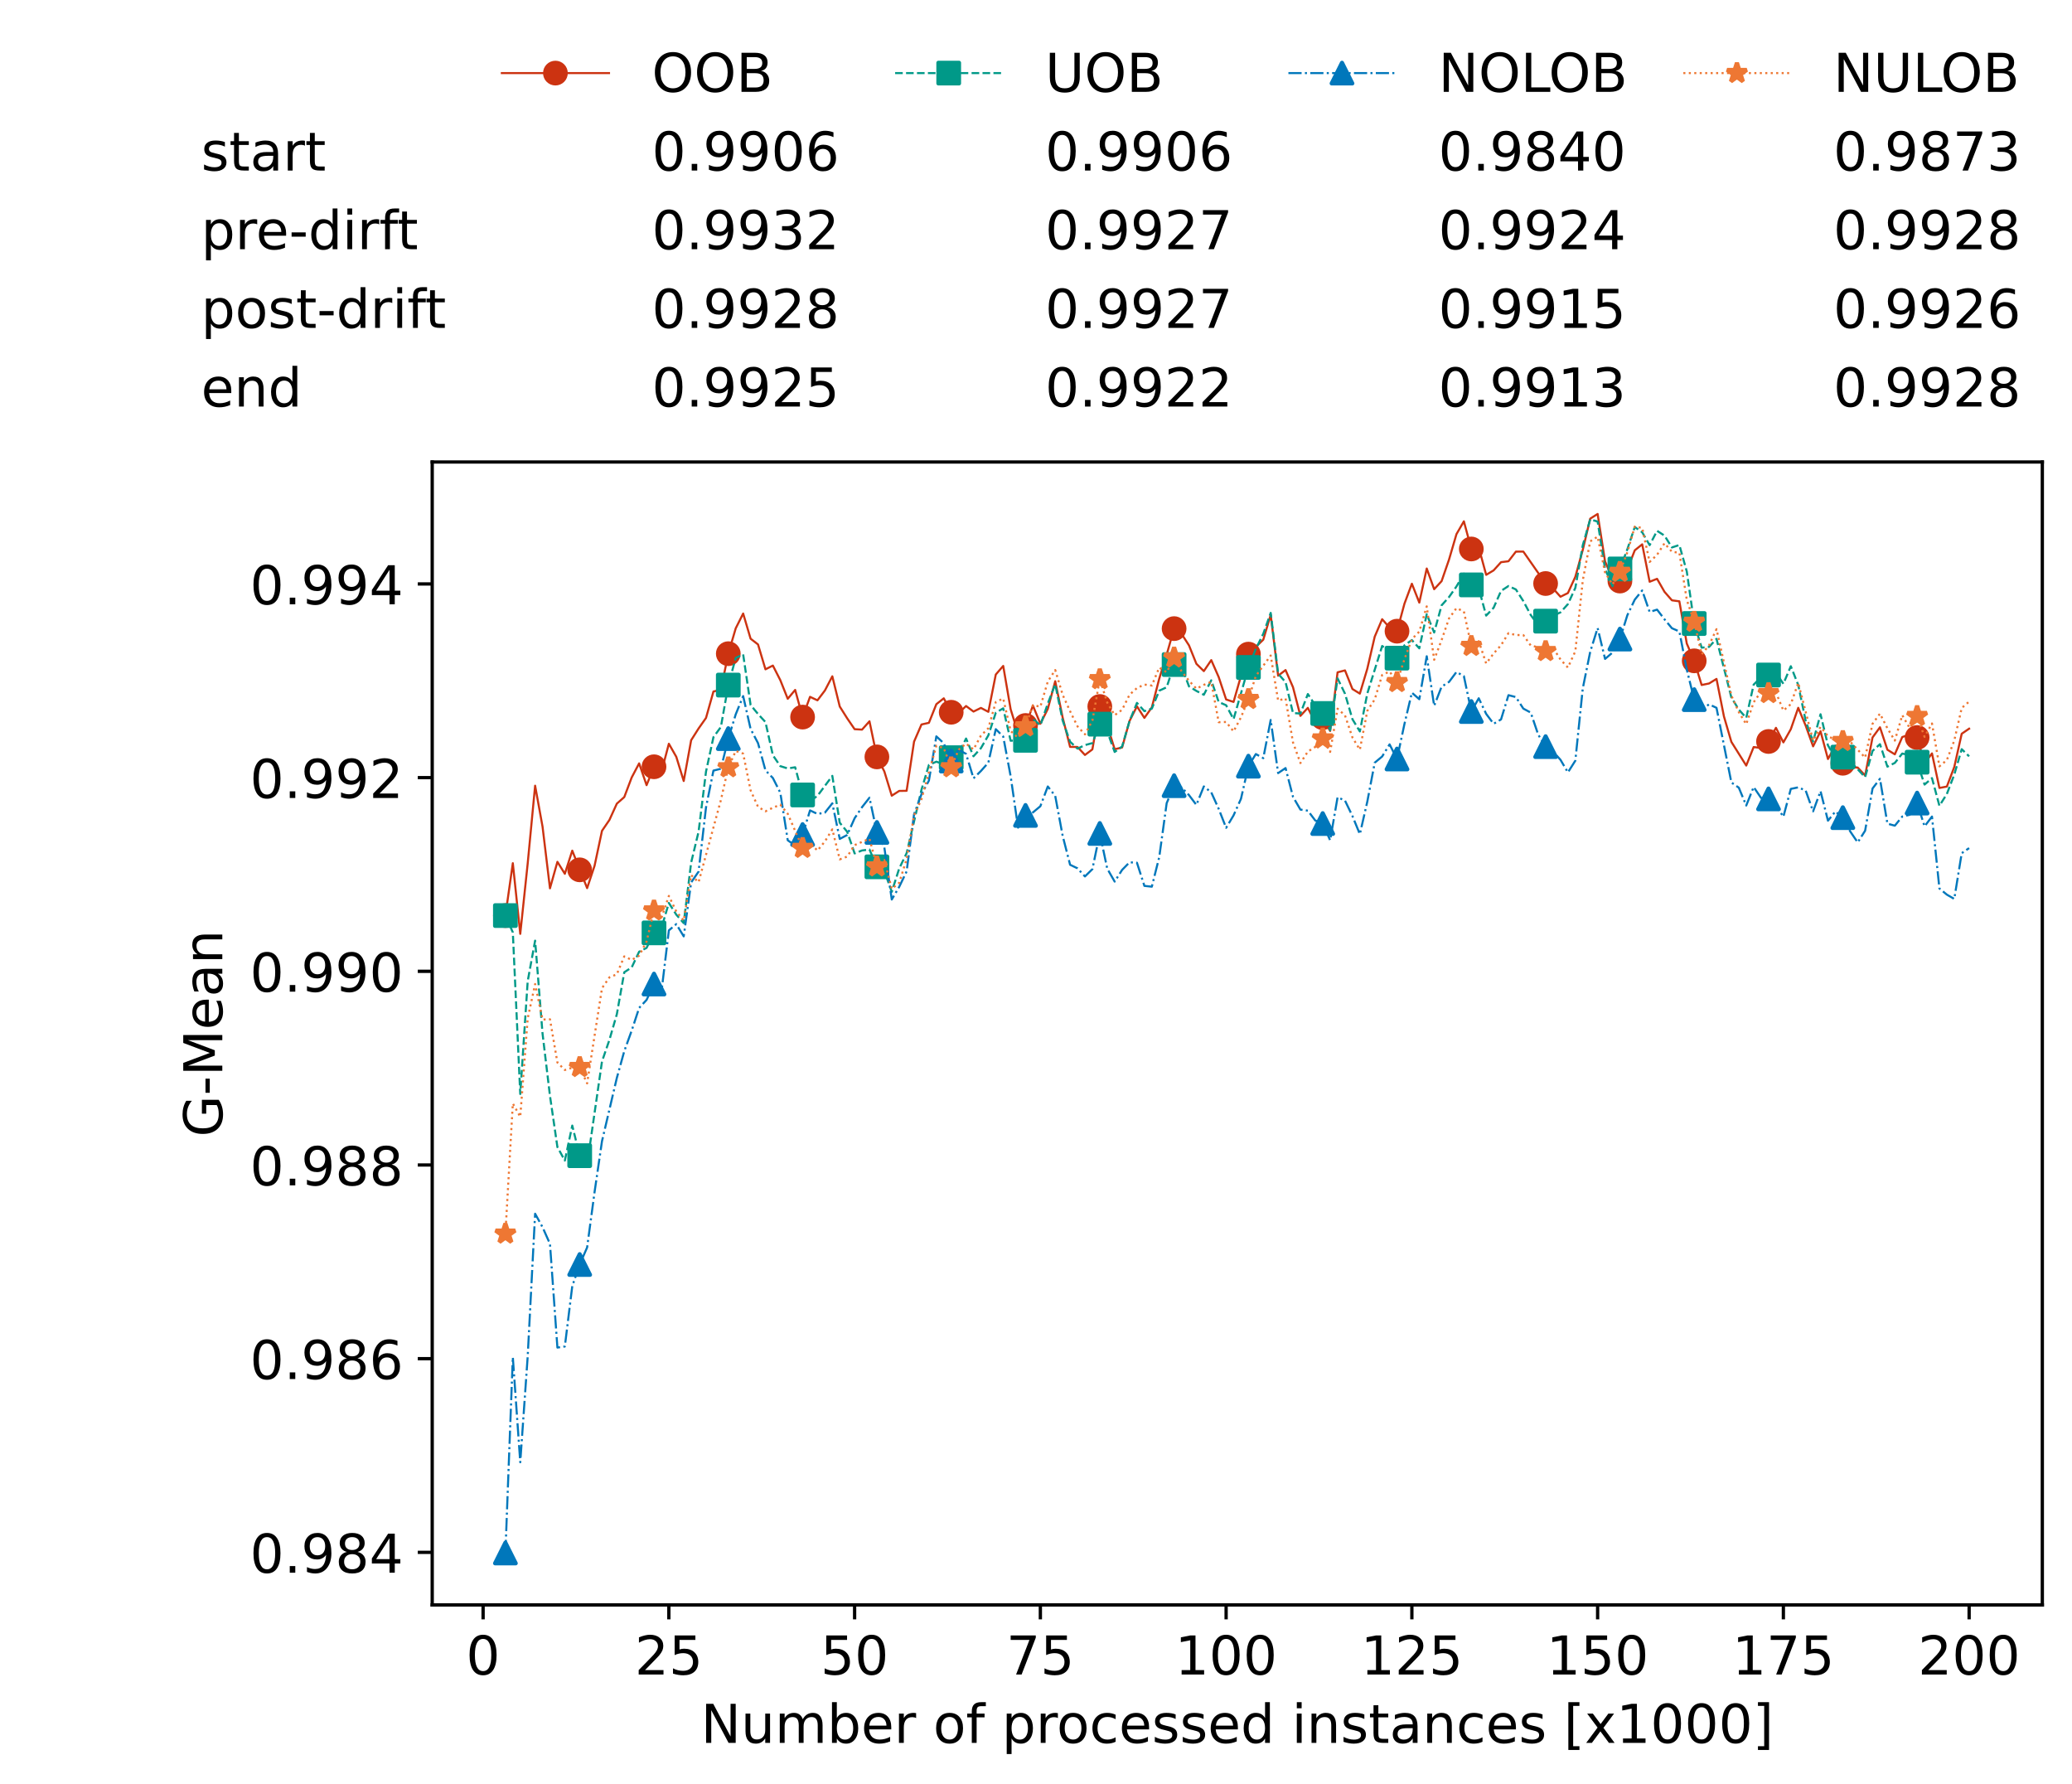 <?xml version="1.0" encoding="utf-8" standalone="no"?>
<!DOCTYPE svg PUBLIC "-//W3C//DTD SVG 1.1//EN"
  "http://www.w3.org/Graphics/SVG/1.1/DTD/svg11.dtd">
<!-- Created with matplotlib (https://matplotlib.org/) -->
<svg height="432.615pt" version="1.1" viewBox="0 0 502.65 432.615" width="502.65pt" xmlns="http://www.w3.org/2000/svg" xmlns:xlink="http://www.w3.org/1999/xlink">
 <defs>
  <style type="text/css">*{stroke-linecap:butt;stroke-linejoin:round;}</style>
 </defs>
 <g id="figure_1">
  <g id="patch_1">
   <path d="M 0 432.615 
L 502.65 432.615 
L 502.65 0 
L 0 0 
z
" style="fill:#ffffff;"/>
  </g>
  <g id="axes_1">
   <g id="patch_2">
    <path d="M 104.85 389.252 
L 495.45 389.252 
L 495.45 112.052 
L 104.85 112.052 
z
" style="fill:#ffffff;"/>
   </g>
   <g id="matplotlib.axis_1">
    <g id="xtick_1">
     <g id="line2d_1">
      <defs>
       <path d="M 0 0 
L 0 3.5 
" id="m6834e2ebcc" style="stroke:#000000;stroke-width:0.8;"/>
      </defs>
      <g>
       <use style="stroke:#000000;stroke-width:0.8;" x="117.197" xlink:href="#m6834e2ebcc" y="389.252"/>
      </g>
     </g>
     <g id="text_1">
      <!-- 0 -->
      <g transform="translate(113.061 406.13)scale(0.13 -0.13)">
       <defs>
        <path d="M 31.781 66.406 
Q 24.172 66.406 20.328 58.906 
Q 16.5 51.422 16.5 36.375 
Q 16.5 21.391 20.328 13.891 
Q 24.172 6.391 31.781 6.391 
Q 39.453 6.391 43.281 13.891 
Q 47.125 21.391 47.125 36.375 
Q 47.125 51.422 43.281 58.906 
Q 39.453 66.406 31.781 66.406 
z
M 31.781 74.219 
Q 44.047 74.219 50.516 64.516 
Q 56.984 54.828 56.984 36.375 
Q 56.984 17.969 50.516 8.266 
Q 44.047 -1.422 31.781 -1.422 
Q 19.531 -1.422 13.062 8.266 
Q 6.594 17.969 6.594 36.375 
Q 6.594 54.828 13.062 64.516 
Q 19.531 74.219 31.781 74.219 
z
" id="DejaVuSans-48"/>
       </defs>
       <use xlink:href="#DejaVuSans-48"/>
      </g>
     </g>
    </g>
    <g id="xtick_2">
     <g id="line2d_2">
      <g>
       <use style="stroke:#000000;stroke-width:0.8;" x="162.259" xlink:href="#m6834e2ebcc" y="389.252"/>
      </g>
     </g>
     <g id="text_2">
      <!-- 25 -->
      <g transform="translate(153.988 406.13)scale(0.13 -0.13)">
       <defs>
        <path d="M 19.188 8.297 
L 53.609 8.297 
L 53.609 0 
L 7.328 0 
L 7.328 8.297 
Q 12.938 14.109 22.625 23.891 
Q 32.328 33.688 34.812 36.531 
Q 39.547 41.844 41.422 45.531 
Q 43.312 49.219 43.312 52.781 
Q 43.312 58.594 39.234 62.25 
Q 35.156 65.922 28.609 65.922 
Q 23.969 65.922 18.812 64.312 
Q 13.672 62.703 7.812 59.422 
L 7.812 69.391 
Q 13.766 71.781 18.938 73 
Q 24.125 74.219 28.422 74.219 
Q 39.75 74.219 46.484 68.547 
Q 53.219 62.891 53.219 53.422 
Q 53.219 48.922 51.531 44.891 
Q 49.859 40.875 45.406 35.406 
Q 44.188 33.984 37.641 27.219 
Q 31.109 20.453 19.188 8.297 
z
" id="DejaVuSans-50"/>
        <path d="M 10.797 72.906 
L 49.516 72.906 
L 49.516 64.594 
L 19.828 64.594 
L 19.828 46.734 
Q 21.969 47.469 24.109 47.828 
Q 26.266 48.188 28.422 48.188 
Q 40.625 48.188 47.75 41.5 
Q 54.891 34.812 54.891 23.391 
Q 54.891 11.625 47.562 5.094 
Q 40.234 -1.422 26.906 -1.422 
Q 22.312 -1.422 17.547 -0.641 
Q 12.797 0.141 7.719 1.703 
L 7.719 11.625 
Q 12.109 9.234 16.797 8.062 
Q 21.484 6.891 26.703 6.891 
Q 35.156 6.891 40.078 11.328 
Q 45.016 15.766 45.016 23.391 
Q 45.016 31 40.078 35.438 
Q 35.156 39.891 26.703 39.891 
Q 22.75 39.891 18.812 39.016 
Q 14.891 38.141 10.797 36.281 
z
" id="DejaVuSans-53"/>
       </defs>
       <use xlink:href="#DejaVuSans-50"/>
       <use x="63.623" xlink:href="#DejaVuSans-53"/>
      </g>
     </g>
    </g>
    <g id="xtick_3">
     <g id="line2d_3">
      <g>
       <use style="stroke:#000000;stroke-width:0.8;" x="207.322" xlink:href="#m6834e2ebcc" y="389.252"/>
      </g>
     </g>
     <g id="text_3">
      <!-- 50 -->
      <g transform="translate(199.05 406.13)scale(0.13 -0.13)">
       <use xlink:href="#DejaVuSans-53"/>
       <use x="63.623" xlink:href="#DejaVuSans-48"/>
      </g>
     </g>
    </g>
    <g id="xtick_4">
     <g id="line2d_4">
      <g>
       <use style="stroke:#000000;stroke-width:0.8;" x="252.384" xlink:href="#m6834e2ebcc" y="389.252"/>
      </g>
     </g>
     <g id="text_4">
      <!-- 75 -->
      <g transform="translate(244.113 406.13)scale(0.13 -0.13)">
       <defs>
        <path d="M 8.203 72.906 
L 55.078 72.906 
L 55.078 68.703 
L 28.609 0 
L 18.312 0 
L 43.219 64.594 
L 8.203 64.594 
z
" id="DejaVuSans-55"/>
       </defs>
       <use xlink:href="#DejaVuSans-55"/>
       <use x="63.623" xlink:href="#DejaVuSans-53"/>
      </g>
     </g>
    </g>
    <g id="xtick_5">
     <g id="line2d_5">
      <g>
       <use style="stroke:#000000;stroke-width:0.8;" x="297.446" xlink:href="#m6834e2ebcc" y="389.252"/>
      </g>
     </g>
     <g id="text_5">
      <!-- 100 -->
      <g transform="translate(285.039 406.13)scale(0.13 -0.13)">
       <defs>
        <path d="M 12.406 8.297 
L 28.516 8.297 
L 28.516 63.922 
L 10.984 60.406 
L 10.984 69.391 
L 28.422 72.906 
L 38.281 72.906 
L 38.281 8.297 
L 54.391 8.297 
L 54.391 0 
L 12.406 0 
z
" id="DejaVuSans-49"/>
       </defs>
       <use xlink:href="#DejaVuSans-49"/>
       <use x="63.623" xlink:href="#DejaVuSans-48"/>
       <use x="127.246" xlink:href="#DejaVuSans-48"/>
      </g>
     </g>
    </g>
    <g id="xtick_6">
     <g id="line2d_6">
      <g>
       <use style="stroke:#000000;stroke-width:0.8;" x="342.509" xlink:href="#m6834e2ebcc" y="389.252"/>
      </g>
     </g>
     <g id="text_6">
      <!-- 125 -->
      <g transform="translate(330.102 406.13)scale(0.13 -0.13)">
       <use xlink:href="#DejaVuSans-49"/>
       <use x="63.623" xlink:href="#DejaVuSans-50"/>
       <use x="127.246" xlink:href="#DejaVuSans-53"/>
      </g>
     </g>
    </g>
    <g id="xtick_7">
     <g id="line2d_7">
      <g>
       <use style="stroke:#000000;stroke-width:0.8;" x="387.571" xlink:href="#m6834e2ebcc" y="389.252"/>
      </g>
     </g>
     <g id="text_7">
      <!-- 150 -->
      <g transform="translate(375.164 406.13)scale(0.13 -0.13)">
       <use xlink:href="#DejaVuSans-49"/>
       <use x="63.623" xlink:href="#DejaVuSans-53"/>
       <use x="127.246" xlink:href="#DejaVuSans-48"/>
      </g>
     </g>
    </g>
    <g id="xtick_8">
     <g id="line2d_8">
      <g>
       <use style="stroke:#000000;stroke-width:0.8;" x="432.633" xlink:href="#m6834e2ebcc" y="389.252"/>
      </g>
     </g>
     <g id="text_8">
      <!-- 175 -->
      <g transform="translate(420.226 406.13)scale(0.13 -0.13)">
       <use xlink:href="#DejaVuSans-49"/>
       <use x="63.623" xlink:href="#DejaVuSans-55"/>
       <use x="127.246" xlink:href="#DejaVuSans-53"/>
      </g>
     </g>
    </g>
    <g id="xtick_9">
     <g id="line2d_9">
      <g>
       <use style="stroke:#000000;stroke-width:0.8;" x="477.695" xlink:href="#m6834e2ebcc" y="389.252"/>
      </g>
     </g>
     <g id="text_9">
      <!-- 200 -->
      <g transform="translate(465.289 406.13)scale(0.13 -0.13)">
       <use xlink:href="#DejaVuSans-50"/>
       <use x="63.623" xlink:href="#DejaVuSans-48"/>
       <use x="127.246" xlink:href="#DejaVuSans-48"/>
      </g>
     </g>
    </g>
    <g id="text_10">
     <!-- Number of processed instances [x1000] -->
     <g transform="translate(170.025 422.711)scale(0.13 -0.13)">
      <defs>
       <path d="M 9.812 72.906 
L 23.094 72.906 
L 55.422 11.922 
L 55.422 72.906 
L 64.984 72.906 
L 64.984 0 
L 51.703 0 
L 19.391 60.984 
L 19.391 0 
L 9.812 0 
z
" id="DejaVuSans-78"/>
       <path d="M 8.5 21.578 
L 8.5 54.688 
L 17.484 54.688 
L 17.484 21.922 
Q 17.484 14.156 20.5 10.266 
Q 23.531 6.391 29.594 6.391 
Q 36.859 6.391 41.078 11.031 
Q 45.312 15.672 45.312 23.688 
L 45.312 54.688 
L 54.297 54.688 
L 54.297 0 
L 45.312 0 
L 45.312 8.406 
Q 42.047 3.422 37.719 1 
Q 33.406 -1.422 27.688 -1.422 
Q 18.266 -1.422 13.375 4.438 
Q 8.5 10.297 8.5 21.578 
z
M 31.109 56 
z
" id="DejaVuSans-117"/>
       <path d="M 52 44.188 
Q 55.375 50.25 60.062 53.125 
Q 64.75 56 71.094 56 
Q 79.641 56 84.281 50.016 
Q 88.922 44.047 88.922 33.016 
L 88.922 0 
L 79.891 0 
L 79.891 32.719 
Q 79.891 40.578 77.094 44.375 
Q 74.312 48.188 68.609 48.188 
Q 61.625 48.188 57.562 43.547 
Q 53.516 38.922 53.516 30.906 
L 53.516 0 
L 44.484 0 
L 44.484 32.719 
Q 44.484 40.625 41.703 44.406 
Q 38.922 48.188 33.109 48.188 
Q 26.219 48.188 22.156 43.531 
Q 18.109 38.875 18.109 30.906 
L 18.109 0 
L 9.078 0 
L 9.078 54.688 
L 18.109 54.688 
L 18.109 46.188 
Q 21.188 51.219 25.484 53.609 
Q 29.781 56 35.688 56 
Q 41.656 56 45.828 52.969 
Q 50 49.953 52 44.188 
z
" id="DejaVuSans-109"/>
       <path d="M 48.688 27.297 
Q 48.688 37.203 44.609 42.844 
Q 40.531 48.484 33.406 48.484 
Q 26.266 48.484 22.188 42.844 
Q 18.109 37.203 18.109 27.297 
Q 18.109 17.391 22.188 11.75 
Q 26.266 6.109 33.406 6.109 
Q 40.531 6.109 44.609 11.75 
Q 48.688 17.391 48.688 27.297 
z
M 18.109 46.391 
Q 20.953 51.266 25.266 53.625 
Q 29.594 56 35.594 56 
Q 45.562 56 51.781 48.094 
Q 58.016 40.188 58.016 27.297 
Q 58.016 14.406 51.781 6.484 
Q 45.562 -1.422 35.594 -1.422 
Q 29.594 -1.422 25.266 0.953 
Q 20.953 3.328 18.109 8.203 
L 18.109 0 
L 9.078 0 
L 9.078 75.984 
L 18.109 75.984 
z
" id="DejaVuSans-98"/>
       <path d="M 56.203 29.594 
L 56.203 25.203 
L 14.891 25.203 
Q 15.484 15.922 20.484 11.062 
Q 25.484 6.203 34.422 6.203 
Q 39.594 6.203 44.453 7.469 
Q 49.312 8.734 54.109 11.281 
L 54.109 2.781 
Q 49.266 0.734 44.188 -0.344 
Q 39.109 -1.422 33.891 -1.422 
Q 20.797 -1.422 13.156 6.188 
Q 5.516 13.812 5.516 26.812 
Q 5.516 40.234 12.766 48.109 
Q 20.016 56 32.328 56 
Q 43.359 56 49.781 48.891 
Q 56.203 41.797 56.203 29.594 
z
M 47.219 32.234 
Q 47.125 39.594 43.094 43.984 
Q 39.062 48.391 32.422 48.391 
Q 24.906 48.391 20.391 44.141 
Q 15.875 39.891 15.188 32.172 
z
" id="DejaVuSans-101"/>
       <path d="M 41.109 46.297 
Q 39.594 47.172 37.812 47.578 
Q 36.031 48 33.891 48 
Q 26.266 48 22.188 43.047 
Q 18.109 38.094 18.109 28.812 
L 18.109 0 
L 9.078 0 
L 9.078 54.688 
L 18.109 54.688 
L 18.109 46.188 
Q 20.953 51.172 25.484 53.578 
Q 30.031 56 36.531 56 
Q 37.453 56 38.578 55.875 
Q 39.703 55.766 41.062 55.516 
z
" id="DejaVuSans-114"/>
       <path id="DejaVuSans-32"/>
       <path d="M 30.609 48.391 
Q 23.391 48.391 19.188 42.75 
Q 14.984 37.109 14.984 27.297 
Q 14.984 17.484 19.156 11.844 
Q 23.344 6.203 30.609 6.203 
Q 37.797 6.203 41.984 11.859 
Q 46.188 17.531 46.188 27.297 
Q 46.188 37.016 41.984 42.703 
Q 37.797 48.391 30.609 48.391 
z
M 30.609 56 
Q 42.328 56 49.016 48.375 
Q 55.719 40.766 55.719 27.297 
Q 55.719 13.875 49.016 6.219 
Q 42.328 -1.422 30.609 -1.422 
Q 18.844 -1.422 12.172 6.219 
Q 5.516 13.875 5.516 27.297 
Q 5.516 40.766 12.172 48.375 
Q 18.844 56 30.609 56 
z
" id="DejaVuSans-111"/>
       <path d="M 37.109 75.984 
L 37.109 68.5 
L 28.516 68.5 
Q 23.688 68.5 21.797 66.547 
Q 19.922 64.594 19.922 59.516 
L 19.922 54.688 
L 34.719 54.688 
L 34.719 47.703 
L 19.922 47.703 
L 19.922 0 
L 10.891 0 
L 10.891 47.703 
L 2.297 47.703 
L 2.297 54.688 
L 10.891 54.688 
L 10.891 58.5 
Q 10.891 67.625 15.141 71.797 
Q 19.391 75.984 28.609 75.984 
z
" id="DejaVuSans-102"/>
       <path d="M 18.109 8.203 
L 18.109 -20.797 
L 9.078 -20.797 
L 9.078 54.688 
L 18.109 54.688 
L 18.109 46.391 
Q 20.953 51.266 25.266 53.625 
Q 29.594 56 35.594 56 
Q 45.562 56 51.781 48.094 
Q 58.016 40.188 58.016 27.297 
Q 58.016 14.406 51.781 6.484 
Q 45.562 -1.422 35.594 -1.422 
Q 29.594 -1.422 25.266 0.953 
Q 20.953 3.328 18.109 8.203 
z
M 48.688 27.297 
Q 48.688 37.203 44.609 42.844 
Q 40.531 48.484 33.406 48.484 
Q 26.266 48.484 22.188 42.844 
Q 18.109 37.203 18.109 27.297 
Q 18.109 17.391 22.188 11.75 
Q 26.266 6.109 33.406 6.109 
Q 40.531 6.109 44.609 11.75 
Q 48.688 17.391 48.688 27.297 
z
" id="DejaVuSans-112"/>
       <path d="M 48.781 52.594 
L 48.781 44.188 
Q 44.969 46.297 41.141 47.344 
Q 37.312 48.391 33.406 48.391 
Q 24.656 48.391 19.812 42.844 
Q 14.984 37.312 14.984 27.297 
Q 14.984 17.281 19.812 11.734 
Q 24.656 6.203 33.406 6.203 
Q 37.312 6.203 41.141 7.25 
Q 44.969 8.297 48.781 10.406 
L 48.781 2.094 
Q 45.016 0.344 40.984 -0.531 
Q 36.969 -1.422 32.422 -1.422 
Q 20.062 -1.422 12.781 6.344 
Q 5.516 14.109 5.516 27.297 
Q 5.516 40.672 12.859 48.328 
Q 20.219 56 33.016 56 
Q 37.156 56 41.109 55.141 
Q 45.062 54.297 48.781 52.594 
z
" id="DejaVuSans-99"/>
       <path d="M 44.281 53.078 
L 44.281 44.578 
Q 40.484 46.531 36.375 47.5 
Q 32.281 48.484 27.875 48.484 
Q 21.188 48.484 17.844 46.438 
Q 14.5 44.391 14.5 40.281 
Q 14.5 37.156 16.891 35.375 
Q 19.281 33.594 26.516 31.984 
L 29.594 31.297 
Q 39.156 29.25 43.188 25.516 
Q 47.219 21.781 47.219 15.094 
Q 47.219 7.469 41.188 3.016 
Q 35.156 -1.422 24.609 -1.422 
Q 20.219 -1.422 15.453 -0.562 
Q 10.688 0.297 5.422 2 
L 5.422 11.281 
Q 10.406 8.688 15.234 7.391 
Q 20.062 6.109 24.812 6.109 
Q 31.156 6.109 34.562 8.281 
Q 37.984 10.453 37.984 14.406 
Q 37.984 18.062 35.516 20.016 
Q 33.062 21.969 24.703 23.781 
L 21.578 24.516 
Q 13.234 26.266 9.516 29.906 
Q 5.812 33.547 5.812 39.891 
Q 5.812 47.609 11.281 51.797 
Q 16.75 56 26.812 56 
Q 31.781 56 36.172 55.266 
Q 40.578 54.547 44.281 53.078 
z
" id="DejaVuSans-115"/>
       <path d="M 45.406 46.391 
L 45.406 75.984 
L 54.391 75.984 
L 54.391 0 
L 45.406 0 
L 45.406 8.203 
Q 42.578 3.328 38.25 0.953 
Q 33.938 -1.422 27.875 -1.422 
Q 17.969 -1.422 11.734 6.484 
Q 5.516 14.406 5.516 27.297 
Q 5.516 40.188 11.734 48.094 
Q 17.969 56 27.875 56 
Q 33.938 56 38.25 53.625 
Q 42.578 51.266 45.406 46.391 
z
M 14.797 27.297 
Q 14.797 17.391 18.875 11.75 
Q 22.953 6.109 30.078 6.109 
Q 37.203 6.109 41.297 11.75 
Q 45.406 17.391 45.406 27.297 
Q 45.406 37.203 41.297 42.844 
Q 37.203 48.484 30.078 48.484 
Q 22.953 48.484 18.875 42.844 
Q 14.797 37.203 14.797 27.297 
z
" id="DejaVuSans-100"/>
       <path d="M 9.422 54.688 
L 18.406 54.688 
L 18.406 0 
L 9.422 0 
z
M 9.422 75.984 
L 18.406 75.984 
L 18.406 64.594 
L 9.422 64.594 
z
" id="DejaVuSans-105"/>
       <path d="M 54.891 33.016 
L 54.891 0 
L 45.906 0 
L 45.906 32.719 
Q 45.906 40.484 42.875 44.328 
Q 39.844 48.188 33.797 48.188 
Q 26.516 48.188 22.312 43.547 
Q 18.109 38.922 18.109 30.906 
L 18.109 0 
L 9.078 0 
L 9.078 54.688 
L 18.109 54.688 
L 18.109 46.188 
Q 21.344 51.125 25.703 53.562 
Q 30.078 56 35.797 56 
Q 45.219 56 50.047 50.172 
Q 54.891 44.344 54.891 33.016 
z
" id="DejaVuSans-110"/>
       <path d="M 18.312 70.219 
L 18.312 54.688 
L 36.812 54.688 
L 36.812 47.703 
L 18.312 47.703 
L 18.312 18.016 
Q 18.312 11.328 20.141 9.422 
Q 21.969 7.516 27.594 7.516 
L 36.812 7.516 
L 36.812 0 
L 27.594 0 
Q 17.188 0 13.234 3.875 
Q 9.281 7.766 9.281 18.016 
L 9.281 47.703 
L 2.688 47.703 
L 2.688 54.688 
L 9.281 54.688 
L 9.281 70.219 
z
" id="DejaVuSans-116"/>
       <path d="M 34.281 27.484 
Q 23.391 27.484 19.188 25 
Q 14.984 22.516 14.984 16.5 
Q 14.984 11.719 18.141 8.906 
Q 21.297 6.109 26.703 6.109 
Q 34.188 6.109 38.703 11.406 
Q 43.219 16.703 43.219 25.484 
L 43.219 27.484 
z
M 52.203 31.203 
L 52.203 0 
L 43.219 0 
L 43.219 8.297 
Q 40.141 3.328 35.547 0.953 
Q 30.953 -1.422 24.312 -1.422 
Q 15.922 -1.422 10.953 3.297 
Q 6 8.016 6 15.922 
Q 6 25.141 12.172 29.828 
Q 18.359 34.516 30.609 34.516 
L 43.219 34.516 
L 43.219 35.406 
Q 43.219 41.609 39.141 45 
Q 35.062 48.391 27.688 48.391 
Q 23 48.391 18.547 47.266 
Q 14.109 46.141 10.016 43.891 
L 10.016 52.203 
Q 14.938 54.109 19.578 55.047 
Q 24.219 56 28.609 56 
Q 40.484 56 46.344 49.844 
Q 52.203 43.703 52.203 31.203 
z
" id="DejaVuSans-97"/>
       <path d="M 8.594 75.984 
L 29.297 75.984 
L 29.297 69 
L 17.578 69 
L 17.578 -6.203 
L 29.297 -6.203 
L 29.297 -13.188 
L 8.594 -13.188 
z
" id="DejaVuSans-91"/>
       <path d="M 54.891 54.688 
L 35.109 28.078 
L 55.906 0 
L 45.312 0 
L 29.391 21.484 
L 13.484 0 
L 2.875 0 
L 24.125 28.609 
L 4.688 54.688 
L 15.281 54.688 
L 29.781 35.203 
L 44.281 54.688 
z
" id="DejaVuSans-120"/>
       <path d="M 30.422 75.984 
L 30.422 -13.188 
L 9.719 -13.188 
L 9.719 -6.203 
L 21.391 -6.203 
L 21.391 69 
L 9.719 69 
L 9.719 75.984 
z
" id="DejaVuSans-93"/>
      </defs>
      <use xlink:href="#DejaVuSans-78"/>
      <use x="74.805" xlink:href="#DejaVuSans-117"/>
      <use x="138.184" xlink:href="#DejaVuSans-109"/>
      <use x="235.596" xlink:href="#DejaVuSans-98"/>
      <use x="299.072" xlink:href="#DejaVuSans-101"/>
      <use x="360.596" xlink:href="#DejaVuSans-114"/>
      <use x="401.709" xlink:href="#DejaVuSans-32"/>
      <use x="433.496" xlink:href="#DejaVuSans-111"/>
      <use x="494.678" xlink:href="#DejaVuSans-102"/>
      <use x="529.883" xlink:href="#DejaVuSans-32"/>
      <use x="561.67" xlink:href="#DejaVuSans-112"/>
      <use x="625.146" xlink:href="#DejaVuSans-114"/>
      <use x="664.01" xlink:href="#DejaVuSans-111"/>
      <use x="725.191" xlink:href="#DejaVuSans-99"/>
      <use x="780.172" xlink:href="#DejaVuSans-101"/>
      <use x="841.695" xlink:href="#DejaVuSans-115"/>
      <use x="893.795" xlink:href="#DejaVuSans-115"/>
      <use x="945.895" xlink:href="#DejaVuSans-101"/>
      <use x="1007.418" xlink:href="#DejaVuSans-100"/>
      <use x="1070.895" xlink:href="#DejaVuSans-32"/>
      <use x="1102.682" xlink:href="#DejaVuSans-105"/>
      <use x="1130.465" xlink:href="#DejaVuSans-110"/>
      <use x="1193.844" xlink:href="#DejaVuSans-115"/>
      <use x="1245.943" xlink:href="#DejaVuSans-116"/>
      <use x="1285.152" xlink:href="#DejaVuSans-97"/>
      <use x="1346.432" xlink:href="#DejaVuSans-110"/>
      <use x="1409.811" xlink:href="#DejaVuSans-99"/>
      <use x="1464.791" xlink:href="#DejaVuSans-101"/>
      <use x="1526.314" xlink:href="#DejaVuSans-115"/>
      <use x="1578.414" xlink:href="#DejaVuSans-32"/>
      <use x="1610.201" xlink:href="#DejaVuSans-91"/>
      <use x="1649.215" xlink:href="#DejaVuSans-120"/>
      <use x="1708.395" xlink:href="#DejaVuSans-49"/>
      <use x="1772.018" xlink:href="#DejaVuSans-48"/>
      <use x="1835.641" xlink:href="#DejaVuSans-48"/>
      <use x="1899.264" xlink:href="#DejaVuSans-48"/>
      <use x="1962.887" xlink:href="#DejaVuSans-93"/>
     </g>
    </g>
   </g>
   <g id="matplotlib.axis_2">
    <g id="ytick_1">
     <g id="line2d_10">
      <defs>
       <path d="M 0 0 
L -3.5 0 
" id="mb3d0c84aff" style="stroke:#000000;stroke-width:0.8;"/>
      </defs>
      <g>
       <use style="stroke:#000000;stroke-width:0.8;" x="104.85" xlink:href="#mb3d0c84aff" y="376.499"/>
      </g>
     </g>
     <g id="text_11">
      <!-- 0.984 -->
      <g transform="translate(60.633 381.438)scale(0.13 -0.13)">
       <defs>
        <path d="M 10.688 12.406 
L 21 12.406 
L 21 0 
L 10.688 0 
z
" id="DejaVuSans-46"/>
        <path d="M 10.984 1.516 
L 10.984 10.5 
Q 14.703 8.734 18.5 7.812 
Q 22.312 6.891 25.984 6.891 
Q 35.75 6.891 40.891 13.453 
Q 46.047 20.016 46.781 33.406 
Q 43.953 29.203 39.594 26.953 
Q 35.25 24.703 29.984 24.703 
Q 19.047 24.703 12.672 31.312 
Q 6.297 37.938 6.297 49.422 
Q 6.297 60.641 12.938 67.422 
Q 19.578 74.219 30.609 74.219 
Q 43.266 74.219 49.922 64.516 
Q 56.594 54.828 56.594 36.375 
Q 56.594 19.141 48.406 8.859 
Q 40.234 -1.422 26.422 -1.422 
Q 22.703 -1.422 18.891 -0.688 
Q 15.094 0.047 10.984 1.516 
z
M 30.609 32.422 
Q 37.25 32.422 41.125 36.953 
Q 45.016 41.5 45.016 49.422 
Q 45.016 57.281 41.125 61.844 
Q 37.25 66.406 30.609 66.406 
Q 23.969 66.406 20.094 61.844 
Q 16.219 57.281 16.219 49.422 
Q 16.219 41.5 20.094 36.953 
Q 23.969 32.422 30.609 32.422 
z
" id="DejaVuSans-57"/>
        <path d="M 31.781 34.625 
Q 24.75 34.625 20.719 30.859 
Q 16.703 27.094 16.703 20.516 
Q 16.703 13.922 20.719 10.156 
Q 24.75 6.391 31.781 6.391 
Q 38.812 6.391 42.859 10.172 
Q 46.922 13.969 46.922 20.516 
Q 46.922 27.094 42.891 30.859 
Q 38.875 34.625 31.781 34.625 
z
M 21.922 38.812 
Q 15.578 40.375 12.031 44.719 
Q 8.5 49.078 8.5 55.328 
Q 8.5 64.062 14.719 69.141 
Q 20.953 74.219 31.781 74.219 
Q 42.672 74.219 48.875 69.141 
Q 55.078 64.062 55.078 55.328 
Q 55.078 49.078 51.531 44.719 
Q 48 40.375 41.703 38.812 
Q 48.828 37.156 52.797 32.312 
Q 56.781 27.484 56.781 20.516 
Q 56.781 9.906 50.312 4.234 
Q 43.844 -1.422 31.781 -1.422 
Q 19.734 -1.422 13.25 4.234 
Q 6.781 9.906 6.781 20.516 
Q 6.781 27.484 10.781 32.312 
Q 14.797 37.156 21.922 38.812 
z
M 18.312 54.391 
Q 18.312 48.734 21.844 45.562 
Q 25.391 42.391 31.781 42.391 
Q 38.141 42.391 41.719 45.562 
Q 45.312 48.734 45.312 54.391 
Q 45.312 60.062 41.719 63.234 
Q 38.141 66.406 31.781 66.406 
Q 25.391 66.406 21.844 63.234 
Q 18.312 60.062 18.312 54.391 
z
" id="DejaVuSans-56"/>
        <path d="M 37.797 64.312 
L 12.891 25.391 
L 37.797 25.391 
z
M 35.203 72.906 
L 47.609 72.906 
L 47.609 25.391 
L 58.016 25.391 
L 58.016 17.188 
L 47.609 17.188 
L 47.609 0 
L 37.797 0 
L 37.797 17.188 
L 4.891 17.188 
L 4.891 26.703 
z
" id="DejaVuSans-52"/>
       </defs>
       <use xlink:href="#DejaVuSans-48"/>
       <use x="63.623" xlink:href="#DejaVuSans-46"/>
       <use x="95.41" xlink:href="#DejaVuSans-57"/>
       <use x="159.033" xlink:href="#DejaVuSans-56"/>
       <use x="222.656" xlink:href="#DejaVuSans-52"/>
      </g>
     </g>
    </g>
    <g id="ytick_2">
     <g id="line2d_11">
      <g>
       <use style="stroke:#000000;stroke-width:0.8;" x="104.85" xlink:href="#mb3d0c84aff" y="329.524"/>
      </g>
     </g>
     <g id="text_12">
      <!-- 0.986 -->
      <g transform="translate(60.633 334.463)scale(0.13 -0.13)">
       <defs>
        <path d="M 33.016 40.375 
Q 26.375 40.375 22.484 35.828 
Q 18.609 31.297 18.609 23.391 
Q 18.609 15.531 22.484 10.953 
Q 26.375 6.391 33.016 6.391 
Q 39.656 6.391 43.531 10.953 
Q 47.406 15.531 47.406 23.391 
Q 47.406 31.297 43.531 35.828 
Q 39.656 40.375 33.016 40.375 
z
M 52.594 71.297 
L 52.594 62.312 
Q 48.875 64.062 45.094 64.984 
Q 41.312 65.922 37.594 65.922 
Q 27.828 65.922 22.672 59.328 
Q 17.531 52.734 16.797 39.406 
Q 19.672 43.656 24.016 45.922 
Q 28.375 48.188 33.594 48.188 
Q 44.578 48.188 50.953 41.516 
Q 57.328 34.859 57.328 23.391 
Q 57.328 12.156 50.688 5.359 
Q 44.047 -1.422 33.016 -1.422 
Q 20.359 -1.422 13.672 8.266 
Q 6.984 17.969 6.984 36.375 
Q 6.984 53.656 15.188 63.938 
Q 23.391 74.219 37.203 74.219 
Q 40.922 74.219 44.703 73.484 
Q 48.484 72.75 52.594 71.297 
z
" id="DejaVuSans-54"/>
       </defs>
       <use xlink:href="#DejaVuSans-48"/>
       <use x="63.623" xlink:href="#DejaVuSans-46"/>
       <use x="95.41" xlink:href="#DejaVuSans-57"/>
       <use x="159.033" xlink:href="#DejaVuSans-56"/>
       <use x="222.656" xlink:href="#DejaVuSans-54"/>
      </g>
     </g>
    </g>
    <g id="ytick_3">
     <g id="line2d_12">
      <g>
       <use style="stroke:#000000;stroke-width:0.8;" x="104.85" xlink:href="#mb3d0c84aff" y="282.549"/>
      </g>
     </g>
     <g id="text_13">
      <!-- 0.988 -->
      <g transform="translate(60.633 287.488)scale(0.13 -0.13)">
       <use xlink:href="#DejaVuSans-48"/>
       <use x="63.623" xlink:href="#DejaVuSans-46"/>
       <use x="95.41" xlink:href="#DejaVuSans-57"/>
       <use x="159.033" xlink:href="#DejaVuSans-56"/>
       <use x="222.656" xlink:href="#DejaVuSans-56"/>
      </g>
     </g>
    </g>
    <g id="ytick_4">
     <g id="line2d_13">
      <g>
       <use style="stroke:#000000;stroke-width:0.8;" x="104.85" xlink:href="#mb3d0c84aff" y="235.574"/>
      </g>
     </g>
     <g id="text_14">
      <!-- 0.990 -->
      <g transform="translate(60.633 240.513)scale(0.13 -0.13)">
       <use xlink:href="#DejaVuSans-48"/>
       <use x="63.623" xlink:href="#DejaVuSans-46"/>
       <use x="95.41" xlink:href="#DejaVuSans-57"/>
       <use x="159.033" xlink:href="#DejaVuSans-57"/>
       <use x="222.656" xlink:href="#DejaVuSans-48"/>
      </g>
     </g>
    </g>
    <g id="ytick_5">
     <g id="line2d_14">
      <g>
       <use style="stroke:#000000;stroke-width:0.8;" x="104.85" xlink:href="#mb3d0c84aff" y="188.599"/>
      </g>
     </g>
     <g id="text_15">
      <!-- 0.992 -->
      <g transform="translate(60.633 193.538)scale(0.13 -0.13)">
       <use xlink:href="#DejaVuSans-48"/>
       <use x="63.623" xlink:href="#DejaVuSans-46"/>
       <use x="95.41" xlink:href="#DejaVuSans-57"/>
       <use x="159.033" xlink:href="#DejaVuSans-57"/>
       <use x="222.656" xlink:href="#DejaVuSans-50"/>
      </g>
     </g>
    </g>
    <g id="ytick_6">
     <g id="line2d_15">
      <g>
       <use style="stroke:#000000;stroke-width:0.8;" x="104.85" xlink:href="#mb3d0c84aff" y="141.624"/>
      </g>
     </g>
     <g id="text_16">
      <!-- 0.994 -->
      <g transform="translate(60.633 146.563)scale(0.13 -0.13)">
       <use xlink:href="#DejaVuSans-48"/>
       <use x="63.623" xlink:href="#DejaVuSans-46"/>
       <use x="95.41" xlink:href="#DejaVuSans-57"/>
       <use x="159.033" xlink:href="#DejaVuSans-57"/>
       <use x="222.656" xlink:href="#DejaVuSans-52"/>
      </g>
     </g>
    </g>
    <g id="text_17">
     <!-- G-Mean -->
     <g transform="translate(53.93 275.744)rotate(-90)scale(0.13 -0.13)">
      <defs>
       <path d="M 59.516 10.406 
L 59.516 29.984 
L 43.406 29.984 
L 43.406 38.094 
L 69.281 38.094 
L 69.281 6.781 
Q 63.578 2.734 56.688 0.656 
Q 49.812 -1.422 42 -1.422 
Q 24.906 -1.422 15.25 8.562 
Q 5.609 18.562 5.609 36.375 
Q 5.609 54.25 15.25 64.234 
Q 24.906 74.219 42 74.219 
Q 49.125 74.219 55.547 72.453 
Q 61.969 70.703 67.391 67.281 
L 67.391 56.781 
Q 61.922 61.422 55.766 63.766 
Q 49.609 66.109 42.828 66.109 
Q 29.438 66.109 22.719 58.641 
Q 16.016 51.172 16.016 36.375 
Q 16.016 21.625 22.719 14.156 
Q 29.438 6.688 42.828 6.688 
Q 48.047 6.688 52.141 7.594 
Q 56.25 8.5 59.516 10.406 
z
" id="DejaVuSans-71"/>
       <path d="M 4.891 31.391 
L 31.203 31.391 
L 31.203 23.391 
L 4.891 23.391 
z
" id="DejaVuSans-45"/>
       <path d="M 9.812 72.906 
L 24.516 72.906 
L 43.109 23.297 
L 61.812 72.906 
L 76.516 72.906 
L 76.516 0 
L 66.891 0 
L 66.891 64.016 
L 48.094 14.016 
L 38.188 14.016 
L 19.391 64.016 
L 19.391 0 
L 9.812 0 
z
" id="DejaVuSans-77"/>
      </defs>
      <use xlink:href="#DejaVuSans-71"/>
      <use x="77.49" xlink:href="#DejaVuSans-45"/>
      <use x="113.574" xlink:href="#DejaVuSans-77"/>
      <use x="199.854" xlink:href="#DejaVuSans-101"/>
      <use x="261.377" xlink:href="#DejaVuSans-97"/>
      <use x="322.656" xlink:href="#DejaVuSans-110"/>
     </g>
    </g>
   </g>
   <g id="line2d_16"/>
   <g id="line2d_17"/>
   <g id="line2d_18"/>
   <g id="line2d_19"/>
   <g id="line2d_20"/>
   <g id="line2d_21">
    <path clip-path="url(#pf00b743392)" d="M 122.605 222.058 
L 124.407 209.354 
L 126.21 226.492 
L 128.012 209.433 
L 129.815 190.557 
L 131.617 200.497 
L 133.419 215.447 
L 135.222 209.023 
L 137.024 211.924 
L 138.827 206.313 
L 142.432 215.402 
L 144.234 209.986 
L 146.037 201.505 
L 147.839 198.867 
L 149.642 194.906 
L 151.444 193.319 
L 153.247 188.555 
L 155.049 185.144 
L 156.852 190.428 
L 158.654 185.968 
L 160.457 187.236 
L 162.259 180.384 
L 164.062 183.554 
L 165.864 189.42 
L 167.667 179.531 
L 169.469 176.687 
L 171.272 174.124 
L 173.074 167.712 
L 174.877 167.296 
L 176.679 158.541 
L 178.482 152.387 
L 180.284 148.799 
L 182.087 154.907 
L 183.889 156.298 
L 185.692 162.331 
L 187.494 161.426 
L 189.297 164.963 
L 191.099 169.48 
L 192.902 167.328 
L 194.704 173.918 
L 196.507 169.009 
L 198.309 169.85 
L 200.112 167.472 
L 201.914 164.026 
L 203.717 171.358 
L 205.519 174.215 
L 207.322 176.85 
L 209.124 176.956 
L 210.927 174.938 
L 212.729 183.573 
L 214.532 187.101 
L 216.334 192.982 
L 218.137 191.826 
L 219.939 191.793 
L 221.742 179.876 
L 223.544 175.714 
L 225.347 175.308 
L 227.149 170.791 
L 228.952 169.367 
L 230.754 172.746 
L 232.557 172.932 
L 234.359 171.233 
L 236.162 172.578 
L 237.964 171.693 
L 239.767 172.644 
L 241.569 163.597 
L 243.372 161.511 
L 245.174 172.021 
L 246.976 177.854 
L 248.779 175.956 
L 250.581 171.137 
L 252.384 175.54 
L 254.186 171.938 
L 255.989 165.218 
L 257.791 174.028 
L 259.594 181.137 
L 261.396 181.171 
L 263.199 183.101 
L 265.001 181.753 
L 266.804 171.348 
L 268.606 175.899 
L 270.409 181.715 
L 272.211 181.295 
L 274.014 174.872 
L 275.816 171.307 
L 277.619 174.117 
L 279.421 171.578 
L 281.224 164.594 
L 283.026 158.76 
L 284.829 152.462 
L 286.631 153.724 
L 288.434 156.519 
L 290.236 160.995 
L 292.039 162.767 
L 293.841 160.099 
L 295.644 164.212 
L 297.446 169.643 
L 299.249 170.243 
L 301.051 163.94 
L 302.854 158.646 
L 306.459 155.148 
L 308.261 149.126 
L 310.064 163.878 
L 311.866 162.512 
L 313.669 166.669 
L 315.471 173.623 
L 317.274 171.677 
L 319.076 175.241 
L 320.879 174.049 
L 322.681 177.285 
L 324.484 163.059 
L 326.286 162.595 
L 328.089 167.109 
L 329.891 168.224 
L 331.694 162.2 
L 333.496 154.416 
L 335.299 150.182 
L 337.101 152.221 
L 338.904 153.084 
L 340.706 146.42 
L 342.509 141.573 
L 344.311 146.154 
L 346.114 137.884 
L 347.916 142.903 
L 349.719 140.948 
L 351.521 135.718 
L 353.324 129.552 
L 355.126 126.438 
L 356.928 133.147 
L 358.731 132.784 
L 360.533 139.417 
L 362.336 138.339 
L 364.138 136.347 
L 365.941 136.122 
L 367.743 133.784 
L 369.546 133.782 
L 374.953 141.525 
L 376.756 142.719 
L 378.558 144.727 
L 380.361 143.836 
L 382.163 139.893 
L 383.966 133.369 
L 385.768 125.794 
L 387.571 124.652 
L 389.373 136.156 
L 391.176 140.325 
L 392.978 140.925 
L 394.781 138.06 
L 396.583 133.472 
L 398.386 132.018 
L 400.188 141.092 
L 401.991 140.383 
L 403.793 143.534 
L 405.596 145.598 
L 407.398 145.843 
L 409.201 156.086 
L 411.003 160.275 
L 412.806 166.134 
L 414.608 165.765 
L 416.411 164.657 
L 418.213 173.754 
L 420.016 179.927 
L 423.621 185.675 
L 425.423 181.185 
L 427.226 181.41 
L 429.028 179.833 
L 430.831 176.522 
L 432.633 180.053 
L 434.436 176.854 
L 436.238 171.668 
L 438.041 175.984 
L 439.843 181.016 
L 441.646 177.354 
L 443.448 184.088 
L 445.251 180.862 
L 447.053 185.114 
L 448.856 186.145 
L 450.658 186.152 
L 452.461 188.073 
L 454.263 178.86 
L 456.066 176.392 
L 457.868 181.841 
L 459.671 182.95 
L 461.473 178.753 
L 463.276 178.165 
L 465.078 178.869 
L 466.881 185.122 
L 468.683 182.726 
L 470.485 191.104 
L 472.288 190.769 
L 474.09 186.024 
L 475.893 177.963 
L 477.695 176.728 
L 477.695 176.728 
" style="fill:none;stroke:#cc3311;stroke-linecap:square;stroke-width:0.5;"/>
    <defs>
     <path d="M 0 2.5 
C 0.663 2.5 1.299 2.237 1.768 1.768 
C 2.237 1.299 2.5 0.663 2.5 0 
C 2.5 -0.663 2.237 -1.299 1.768 -1.768 
C 1.299 -2.237 0.663 -2.5 0 -2.5 
C -0.663 -2.5 -1.299 -2.237 -1.768 -1.768 
C -2.237 -1.299 -2.5 -0.663 -2.5 0 
C -2.5 0.663 -2.237 1.299 -1.768 1.768 
C -1.299 2.237 -0.663 2.5 0 2.5 
z
" id="mbd8fa28ff7" style="stroke:#cc3311;"/>
    </defs>
    <g clip-path="url(#pf00b743392)">
     <use style="fill:#cc3311;stroke:#cc3311;" x="122.605" xlink:href="#mbd8fa28ff7" y="222.058"/>
     <use style="fill:#cc3311;stroke:#cc3311;" x="140.629" xlink:href="#mbd8fa28ff7" y="210.966"/>
     <use style="fill:#cc3311;stroke:#cc3311;" x="158.654" xlink:href="#mbd8fa28ff7" y="185.968"/>
     <use style="fill:#cc3311;stroke:#cc3311;" x="176.679" xlink:href="#mbd8fa28ff7" y="158.541"/>
     <use style="fill:#cc3311;stroke:#cc3311;" x="194.704" xlink:href="#mbd8fa28ff7" y="173.918"/>
     <use style="fill:#cc3311;stroke:#cc3311;" x="212.729" xlink:href="#mbd8fa28ff7" y="183.573"/>
     <use style="fill:#cc3311;stroke:#cc3311;" x="230.754" xlink:href="#mbd8fa28ff7" y="172.746"/>
     <use style="fill:#cc3311;stroke:#cc3311;" x="248.779" xlink:href="#mbd8fa28ff7" y="175.956"/>
     <use style="fill:#cc3311;stroke:#cc3311;" x="266.804" xlink:href="#mbd8fa28ff7" y="171.348"/>
     <use style="fill:#cc3311;stroke:#cc3311;" x="284.829" xlink:href="#mbd8fa28ff7" y="152.462"/>
     <use style="fill:#cc3311;stroke:#cc3311;" x="302.854" xlink:href="#mbd8fa28ff7" y="158.646"/>
     <use style="fill:#cc3311;stroke:#cc3311;" x="320.879" xlink:href="#mbd8fa28ff7" y="174.049"/>
     <use style="fill:#cc3311;stroke:#cc3311;" x="338.904" xlink:href="#mbd8fa28ff7" y="153.084"/>
     <use style="fill:#cc3311;stroke:#cc3311;" x="356.928" xlink:href="#mbd8fa28ff7" y="133.147"/>
     <use style="fill:#cc3311;stroke:#cc3311;" x="374.953" xlink:href="#mbd8fa28ff7" y="141.525"/>
     <use style="fill:#cc3311;stroke:#cc3311;" x="392.978" xlink:href="#mbd8fa28ff7" y="140.925"/>
     <use style="fill:#cc3311;stroke:#cc3311;" x="411.003" xlink:href="#mbd8fa28ff7" y="160.275"/>
     <use style="fill:#cc3311;stroke:#cc3311;" x="429.028" xlink:href="#mbd8fa28ff7" y="179.833"/>
     <use style="fill:#cc3311;stroke:#cc3311;" x="447.053" xlink:href="#mbd8fa28ff7" y="185.114"/>
     <use style="fill:#cc3311;stroke:#cc3311;" x="465.078" xlink:href="#mbd8fa28ff7" y="178.869"/>
    </g>
   </g>
   <g id="line2d_22"/>
   <g id="line2d_23"/>
   <g id="line2d_24"/>
   <g id="line2d_25"/>
   <g id="line2d_26">
    <path clip-path="url(#pf00b743392)" d="M 122.605 222.058 
L 124.407 226.123 
L 126.21 265.332 
L 128.012 237.99 
L 129.815 228.14 
L 131.617 250.697 
L 133.419 265.789 
L 135.222 278.2 
L 137.024 281.474 
L 138.827 272.99 
L 140.629 280.291 
L 142.432 282.434 
L 146.037 257.442 
L 147.839 252.206 
L 149.642 245.968 
L 151.444 235.807 
L 153.247 234.621 
L 155.049 230.823 
L 156.852 229.893 
L 158.654 226.251 
L 160.457 225.079 
L 162.259 218.994 
L 164.062 221.838 
L 165.864 223.886 
L 167.667 209.196 
L 169.469 201.719 
L 171.272 187.139 
L 173.074 178.786 
L 174.877 176.329 
L 176.679 166.156 
L 178.482 159.558 
L 180.284 158.716 
L 182.087 170.984 
L 183.889 173.169 
L 185.692 175.127 
L 187.494 183.179 
L 189.297 185.813 
L 191.099 186.375 
L 192.902 186.088 
L 194.704 192.802 
L 196.507 194.29 
L 198.309 193.025 
L 201.914 188.176 
L 203.717 199.541 
L 205.519 201.727 
L 207.322 206.983 
L 209.124 206.264 
L 210.927 206.034 
L 212.729 210.237 
L 214.532 211.258 
L 216.334 216.295 
L 218.137 210.643 
L 219.939 206.925 
L 223.544 191.535 
L 225.347 185.526 
L 227.149 184.731 
L 228.952 185.373 
L 230.754 183.769 
L 232.557 182.767 
L 234.359 179.118 
L 236.162 183.427 
L 237.964 181.45 
L 239.767 178.347 
L 241.569 172.855 
L 243.372 171.794 
L 245.174 179.657 
L 246.976 179.539 
L 248.779 179.549 
L 250.581 174.374 
L 252.384 175.903 
L 254.186 170.638 
L 255.989 165.96 
L 257.791 174.751 
L 259.594 179.892 
L 261.396 181.571 
L 263.199 180.713 
L 265.001 180.225 
L 266.804 175.635 
L 268.606 177.419 
L 270.409 182.375 
L 272.211 181.048 
L 274.014 174.883 
L 275.816 170.476 
L 277.619 172.475 
L 279.421 171.871 
L 281.224 167.515 
L 283.026 166.679 
L 284.829 161.178 
L 286.631 161.624 
L 288.434 166.458 
L 290.236 167.573 
L 292.039 168.505 
L 293.841 164.999 
L 295.644 170.255 
L 297.446 171.042 
L 299.249 174.414 
L 302.854 161.884 
L 304.656 157.379 
L 306.459 153.71 
L 308.261 148.646 
L 310.064 163.398 
L 311.866 165.438 
L 313.669 172.937 
L 315.471 173.055 
L 317.274 168.33 
L 319.076 171.06 
L 320.879 173.044 
L 322.681 177.105 
L 324.484 164.53 
L 326.286 168.247 
L 328.089 174.434 
L 329.891 177.395 
L 331.694 168.204 
L 335.299 156.675 
L 337.101 157.892 
L 338.904 159.62 
L 340.706 156.517 
L 342.509 155.242 
L 344.311 157.242 
L 346.114 148.972 
L 347.916 153.403 
L 349.719 146.817 
L 351.521 144.807 
L 353.324 142.242 
L 355.126 139.128 
L 356.928 141.855 
L 358.731 142.7 
L 360.533 149.303 
L 362.336 147.406 
L 364.138 143.319 
L 365.941 142.131 
L 367.743 142.961 
L 369.546 145.782 
L 371.348 149.165 
L 373.151 151.62 
L 374.953 150.644 
L 376.756 149.353 
L 378.558 148.52 
L 380.361 146.52 
L 382.163 142.577 
L 383.966 132.246 
L 385.768 125.961 
L 387.571 126.501 
L 389.373 137.996 
L 391.176 142.166 
L 392.978 137.986 
L 394.781 133.21 
L 396.583 127.816 
L 398.386 129.103 
L 400.188 132.22 
L 401.991 128.746 
L 403.793 129.904 
L 405.596 132.775 
L 407.398 132.183 
L 409.201 138.616 
L 411.003 151.225 
L 412.806 157.084 
L 414.608 156.892 
L 416.411 154.941 
L 420.016 169.174 
L 421.818 172.09 
L 423.621 174.112 
L 425.423 166.044 
L 427.226 164.264 
L 430.831 163.14 
L 432.633 165.849 
L 434.436 161.579 
L 436.238 166.136 
L 438.041 174.828 
L 439.843 179.841 
L 441.646 173.23 
L 443.448 180.784 
L 445.251 183.835 
L 447.053 183.626 
L 448.856 184.656 
L 452.461 188.498 
L 454.263 182.124 
L 456.066 180.491 
L 457.868 185.939 
L 459.671 185.031 
L 461.473 182.758 
L 463.276 183.163 
L 465.078 184.858 
L 466.881 190.285 
L 468.683 188.72 
L 470.485 195.43 
L 472.288 192.57 
L 474.09 187.871 
L 475.893 181.7 
L 477.695 183.434 
L 477.695 183.434 
" style="fill:none;stroke:#009988;stroke-dasharray:1.85,0.8;stroke-dashoffset:0;stroke-width:0.5;"/>
    <defs>
     <path d="M -2.5 2.5 
L 2.5 2.5 
L 2.5 -2.5 
L -2.5 -2.5 
z
" id="m7676feeb7f" style="stroke:#009988;stroke-linejoin:miter;"/>
    </defs>
    <g clip-path="url(#pf00b743392)">
     <use style="fill:#009988;stroke:#009988;stroke-linejoin:miter;" x="122.605" xlink:href="#m7676feeb7f" y="222.058"/>
     <use style="fill:#009988;stroke:#009988;stroke-linejoin:miter;" x="140.629" xlink:href="#m7676feeb7f" y="280.291"/>
     <use style="fill:#009988;stroke:#009988;stroke-linejoin:miter;" x="158.654" xlink:href="#m7676feeb7f" y="226.251"/>
     <use style="fill:#009988;stroke:#009988;stroke-linejoin:miter;" x="176.679" xlink:href="#m7676feeb7f" y="166.156"/>
     <use style="fill:#009988;stroke:#009988;stroke-linejoin:miter;" x="194.704" xlink:href="#m7676feeb7f" y="192.802"/>
     <use style="fill:#009988;stroke:#009988;stroke-linejoin:miter;" x="212.729" xlink:href="#m7676feeb7f" y="210.237"/>
     <use style="fill:#009988;stroke:#009988;stroke-linejoin:miter;" x="230.754" xlink:href="#m7676feeb7f" y="183.769"/>
     <use style="fill:#009988;stroke:#009988;stroke-linejoin:miter;" x="248.779" xlink:href="#m7676feeb7f" y="179.549"/>
     <use style="fill:#009988;stroke:#009988;stroke-linejoin:miter;" x="266.804" xlink:href="#m7676feeb7f" y="175.635"/>
     <use style="fill:#009988;stroke:#009988;stroke-linejoin:miter;" x="284.829" xlink:href="#m7676feeb7f" y="161.178"/>
     <use style="fill:#009988;stroke:#009988;stroke-linejoin:miter;" x="302.854" xlink:href="#m7676feeb7f" y="161.884"/>
     <use style="fill:#009988;stroke:#009988;stroke-linejoin:miter;" x="320.879" xlink:href="#m7676feeb7f" y="173.044"/>
     <use style="fill:#009988;stroke:#009988;stroke-linejoin:miter;" x="338.904" xlink:href="#m7676feeb7f" y="159.62"/>
     <use style="fill:#009988;stroke:#009988;stroke-linejoin:miter;" x="356.928" xlink:href="#m7676feeb7f" y="141.855"/>
     <use style="fill:#009988;stroke:#009988;stroke-linejoin:miter;" x="374.953" xlink:href="#m7676feeb7f" y="150.644"/>
     <use style="fill:#009988;stroke:#009988;stroke-linejoin:miter;" x="392.978" xlink:href="#m7676feeb7f" y="137.986"/>
     <use style="fill:#009988;stroke:#009988;stroke-linejoin:miter;" x="411.003" xlink:href="#m7676feeb7f" y="151.225"/>
     <use style="fill:#009988;stroke:#009988;stroke-linejoin:miter;" x="429.028" xlink:href="#m7676feeb7f" y="163.714"/>
     <use style="fill:#009988;stroke:#009988;stroke-linejoin:miter;" x="447.053" xlink:href="#m7676feeb7f" y="183.626"/>
     <use style="fill:#009988;stroke:#009988;stroke-linejoin:miter;" x="465.078" xlink:href="#m7676feeb7f" y="184.858"/>
    </g>
   </g>
   <g id="line2d_27"/>
   <g id="line2d_28"/>
   <g id="line2d_29"/>
   <g id="line2d_30"/>
   <g id="line2d_31">
    <path clip-path="url(#pf00b743392)" d="M 122.605 376.652 
L 124.407 329.158 
L 126.21 354.646 
L 128.012 329.009 
L 129.815 294.369 
L 131.617 297.637 
L 133.419 301.678 
L 135.222 326.833 
L 137.024 326.568 
L 138.827 311.933 
L 140.629 306.685 
L 142.432 302.546 
L 144.234 289.124 
L 146.037 276.776 
L 149.642 261.421 
L 151.444 254.935 
L 153.247 249.942 
L 155.049 244.451 
L 156.852 242.513 
L 158.654 238.665 
L 160.457 240.592 
L 162.259 225.649 
L 164.062 224.127 
L 165.864 227.097 
L 167.667 214.018 
L 169.469 211.397 
L 171.272 195.833 
L 173.074 186.899 
L 174.877 186.45 
L 176.679 179.134 
L 178.482 173.247 
L 180.284 168.825 
L 182.087 176.785 
L 183.889 180.236 
L 185.692 186.837 
L 187.494 188.697 
L 189.297 192.261 
L 191.099 203.794 
L 192.902 205.081 
L 194.704 202.404 
L 196.507 196.551 
L 198.309 197.404 
L 200.112 197.101 
L 201.914 194.834 
L 203.717 203.465 
L 205.519 202.511 
L 207.322 198.456 
L 209.124 195.76 
L 210.927 193.471 
L 212.729 201.899 
L 214.532 205.519 
L 216.334 218.164 
L 218.137 215.094 
L 219.939 211.356 
L 221.742 197.493 
L 223.544 192.63 
L 225.347 189.323 
L 227.149 178.595 
L 228.952 180.274 
L 230.754 184.579 
L 232.557 181.848 
L 234.359 182.843 
L 236.162 188.767 
L 237.964 186.993 
L 239.767 184.962 
L 241.569 176.847 
L 243.372 178.633 
L 245.174 188.256 
L 246.976 200.73 
L 248.779 197.765 
L 250.581 197.039 
L 252.384 195.535 
L 254.186 190.745 
L 255.989 193.038 
L 257.791 202.704 
L 259.594 209.737 
L 261.396 210.599 
L 263.199 212.564 
L 265.001 210.799 
L 266.804 202.139 
L 268.606 210.677 
L 270.409 213.815 
L 272.211 210.983 
L 274.014 209.141 
L 275.816 209.245 
L 277.619 214.857 
L 279.421 215.051 
L 281.224 207.866 
L 283.026 194.791 
L 284.829 190.555 
L 286.631 190.974 
L 288.434 192.835 
L 290.236 195.219 
L 292.039 190.735 
L 293.841 192.178 
L 295.644 196.175 
L 297.446 200.779 
L 299.249 197.76 
L 301.051 193.734 
L 302.854 185.817 
L 304.656 182.884 
L 306.459 183.879 
L 308.261 174.61 
L 310.064 187.506 
L 311.866 186.284 
L 313.669 193.255 
L 315.471 196.352 
L 317.274 196.611 
L 319.076 199.004 
L 320.879 199.74 
L 322.681 203.802 
L 324.484 193.364 
L 326.286 194.173 
L 328.089 197.911 
L 329.891 202.319 
L 331.694 194.432 
L 333.496 184.98 
L 335.299 183.477 
L 337.101 180.534 
L 338.904 184.081 
L 340.706 175.595 
L 342.509 167.998 
L 344.311 169.588 
L 346.114 159.162 
L 347.916 171.194 
L 349.719 166.54 
L 351.521 165.389 
L 353.324 162.978 
L 355.126 163.988 
L 356.928 172.562 
L 358.731 169.353 
L 360.533 173.144 
L 362.336 175.545 
L 364.138 174.486 
L 365.941 168.603 
L 367.743 169.063 
L 369.546 171.861 
L 371.348 172.829 
L 373.151 178.169 
L 374.953 181.083 
L 376.756 182.268 
L 378.558 184.275 
L 380.361 187.332 
L 382.163 184.488 
L 383.966 166.97 
L 385.768 158.098 
L 387.571 152.319 
L 389.373 159.81 
L 391.176 158.28 
L 392.978 154.997 
L 394.781 149.207 
L 396.583 145.431 
L 398.386 143.208 
L 400.188 148.425 
L 401.991 147.853 
L 403.793 150.203 
L 405.596 152.369 
L 407.398 153.146 
L 409.201 162.404 
L 411.003 169.682 
L 412.806 172.076 
L 414.608 170.822 
L 416.411 171.674 
L 420.016 189.771 
L 421.818 191.038 
L 423.621 195.367 
L 425.423 190.876 
L 427.226 193.532 
L 429.028 193.758 
L 430.831 195.407 
L 432.633 198.09 
L 434.436 191.334 
L 436.238 190.958 
L 438.041 191.73 
L 439.843 196.782 
L 441.646 191.886 
L 443.448 199.042 
L 445.251 196.811 
L 447.053 198.307 
L 448.856 201.662 
L 450.658 204.315 
L 452.461 201.478 
L 454.263 191.243 
L 456.066 188.874 
L 457.868 199.763 
L 459.671 200.254 
L 461.473 198.037 
L 463.276 197.611 
L 465.078 194.773 
L 466.881 200.419 
L 468.683 198.042 
L 470.485 215.486 
L 472.288 216.976 
L 474.09 218.022 
L 475.893 206.926 
L 477.695 205.692 
L 477.695 205.692 
" style="fill:none;stroke:#0077bb;stroke-dasharray:3.2,0.8,0.5,0.8;stroke-dashoffset:0;stroke-width:0.5;"/>
    <defs>
     <path d="M 0 -2.5 
L -2.5 2.5 
L 2.5 2.5 
z
" id="ma6cc648806" style="stroke:#0077bb;stroke-linejoin:miter;"/>
    </defs>
    <g clip-path="url(#pf00b743392)">
     <use style="fill:#0077bb;stroke:#0077bb;stroke-linejoin:miter;" x="122.605" xlink:href="#ma6cc648806" y="376.652"/>
     <use style="fill:#0077bb;stroke:#0077bb;stroke-linejoin:miter;" x="140.629" xlink:href="#ma6cc648806" y="306.685"/>
     <use style="fill:#0077bb;stroke:#0077bb;stroke-linejoin:miter;" x="158.654" xlink:href="#ma6cc648806" y="238.665"/>
     <use style="fill:#0077bb;stroke:#0077bb;stroke-linejoin:miter;" x="176.679" xlink:href="#ma6cc648806" y="179.134"/>
     <use style="fill:#0077bb;stroke:#0077bb;stroke-linejoin:miter;" x="194.704" xlink:href="#ma6cc648806" y="202.404"/>
     <use style="fill:#0077bb;stroke:#0077bb;stroke-linejoin:miter;" x="212.729" xlink:href="#ma6cc648806" y="201.899"/>
     <use style="fill:#0077bb;stroke:#0077bb;stroke-linejoin:miter;" x="230.754" xlink:href="#ma6cc648806" y="184.579"/>
     <use style="fill:#0077bb;stroke:#0077bb;stroke-linejoin:miter;" x="248.779" xlink:href="#ma6cc648806" y="197.765"/>
     <use style="fill:#0077bb;stroke:#0077bb;stroke-linejoin:miter;" x="266.804" xlink:href="#ma6cc648806" y="202.139"/>
     <use style="fill:#0077bb;stroke:#0077bb;stroke-linejoin:miter;" x="284.829" xlink:href="#ma6cc648806" y="190.555"/>
     <use style="fill:#0077bb;stroke:#0077bb;stroke-linejoin:miter;" x="302.854" xlink:href="#ma6cc648806" y="185.817"/>
     <use style="fill:#0077bb;stroke:#0077bb;stroke-linejoin:miter;" x="320.879" xlink:href="#ma6cc648806" y="199.74"/>
     <use style="fill:#0077bb;stroke:#0077bb;stroke-linejoin:miter;" x="338.904" xlink:href="#ma6cc648806" y="184.081"/>
     <use style="fill:#0077bb;stroke:#0077bb;stroke-linejoin:miter;" x="356.928" xlink:href="#ma6cc648806" y="172.562"/>
     <use style="fill:#0077bb;stroke:#0077bb;stroke-linejoin:miter;" x="374.953" xlink:href="#ma6cc648806" y="181.083"/>
     <use style="fill:#0077bb;stroke:#0077bb;stroke-linejoin:miter;" x="392.978" xlink:href="#ma6cc648806" y="154.997"/>
     <use style="fill:#0077bb;stroke:#0077bb;stroke-linejoin:miter;" x="411.003" xlink:href="#ma6cc648806" y="169.682"/>
     <use style="fill:#0077bb;stroke:#0077bb;stroke-linejoin:miter;" x="429.028" xlink:href="#ma6cc648806" y="193.758"/>
     <use style="fill:#0077bb;stroke:#0077bb;stroke-linejoin:miter;" x="447.053" xlink:href="#ma6cc648806" y="198.307"/>
     <use style="fill:#0077bb;stroke:#0077bb;stroke-linejoin:miter;" x="465.078" xlink:href="#ma6cc648806" y="194.773"/>
    </g>
   </g>
   <g id="line2d_32"/>
   <g id="line2d_33"/>
   <g id="line2d_34"/>
   <g id="line2d_35"/>
   <g id="line2d_36">
    <path clip-path="url(#pf00b743392)" d="M 122.605 299.226 
L 124.407 267.627 
L 126.21 270.865 
L 128.012 247.028 
L 129.815 238.667 
L 131.617 247.272 
L 133.419 247.214 
L 135.222 257.693 
L 137.024 259.51 
L 138.827 258.953 
L 140.629 258.821 
L 142.432 262.753 
L 146.037 239.673 
L 147.839 237.042 
L 149.642 236.289 
L 151.444 231.954 
L 153.247 232.815 
L 155.049 231.776 
L 156.852 228.349 
L 158.654 220.849 
L 160.457 222.622 
L 162.259 217.294 
L 164.062 221.07 
L 165.864 223.286 
L 167.667 212.256 
L 169.469 213.961 
L 174.877 194.063 
L 176.679 186.126 
L 178.482 182.141 
L 180.284 182.771 
L 182.087 191.684 
L 183.889 195.68 
L 185.692 196.774 
L 187.494 195.902 
L 189.297 195.175 
L 191.099 197.365 
L 194.704 205.674 
L 196.507 204.451 
L 198.309 206.294 
L 200.112 204.082 
L 201.914 201.143 
L 203.717 208.427 
L 205.519 207.756 
L 207.322 204.968 
L 210.927 203.41 
L 212.729 210.166 
L 214.532 208.574 
L 216.334 215.575 
L 218.137 214.111 
L 219.939 208.34 
L 221.742 197.745 
L 223.544 193.817 
L 227.149 180.872 
L 228.952 181.435 
L 230.754 186.117 
L 232.557 181.844 
L 234.359 180.365 
L 236.162 181.76 
L 237.964 178.409 
L 239.767 176.608 
L 241.569 170.264 
L 243.372 169.413 
L 245.174 177.277 
L 246.976 178.948 
L 248.779 176.199 
L 250.581 171.023 
L 252.384 171.398 
L 254.186 165.301 
L 255.989 162.498 
L 257.791 168.511 
L 259.594 172.504 
L 261.396 176.173 
L 263.199 178.103 
L 265.001 174.782 
L 266.804 164.75 
L 268.606 170.392 
L 270.409 173.453 
L 272.211 172.158 
L 274.014 168.5 
L 275.816 166.873 
L 277.619 166.033 
L 279.421 166.265 
L 281.224 161.909 
L 283.026 163.054 
L 284.829 159.49 
L 286.631 162.795 
L 288.434 165.095 
L 290.236 167.029 
L 292.039 166.101 
L 293.841 165.373 
L 295.644 175.16 
L 297.446 175.105 
L 299.249 177.392 
L 301.051 173.981 
L 302.854 169.565 
L 304.656 163.948 
L 308.261 158.977 
L 310.064 169.914 
L 311.866 169.398 
L 313.669 180.058 
L 315.471 185.066 
L 317.274 182.278 
L 319.076 181.148 
L 320.879 179.133 
L 322.681 182.367 
L 324.484 171.873 
L 326.286 173.516 
L 328.089 178.863 
L 329.891 181.824 
L 331.694 172.414 
L 333.496 169.634 
L 335.299 163.712 
L 337.101 162.86 
L 338.904 165.461 
L 340.706 159.873 
L 342.509 155.025 
L 344.311 153.18 
L 346.114 147.061 
L 347.916 160.026 
L 349.719 155.222 
L 351.521 149.992 
L 353.324 147.492 
L 355.126 148.3 
L 356.928 156.691 
L 358.731 155.504 
L 360.533 160.907 
L 362.336 158.5 
L 364.138 156.494 
L 365.941 153.562 
L 367.743 154.022 
L 369.546 154.02 
L 371.348 156.565 
L 373.151 156.976 
L 374.953 157.937 
L 376.756 157.115 
L 378.558 159.95 
L 380.361 161.894 
L 382.163 157.952 
L 383.966 140.781 
L 385.768 131.292 
L 387.571 130.165 
L 389.373 138.831 
L 391.176 141.767 
L 392.978 138.714 
L 394.781 133.937 
L 396.583 127.722 
L 398.386 128.034 
L 400.188 136.288 
L 401.991 134.558 
L 403.793 131.758 
L 405.596 133.821 
L 407.398 134.066 
L 409.201 145.507 
L 411.003 150.824 
L 412.806 158.7 
L 414.608 156.491 
L 416.411 152.591 
L 420.016 168.695 
L 421.818 172.711 
L 423.621 175.642 
L 425.423 170.325 
L 427.226 167.734 
L 429.028 168.127 
L 430.831 167.946 
L 432.633 172.327 
L 434.436 170.796 
L 436.238 165.61 
L 439.843 179.641 
L 441.646 176.306 
L 443.448 178.535 
L 445.251 179.446 
L 447.053 179.754 
L 448.856 179.903 
L 452.461 183.745 
L 454.263 175.547 
L 456.066 173.08 
L 457.868 176.636 
L 459.671 179.624 
L 461.473 173.452 
L 463.276 176.586 
L 465.078 173.676 
L 466.881 178.709 
L 468.683 175.465 
L 470.485 185.869 
L 472.288 184.342 
L 474.09 179.612 
L 475.893 171.717 
L 477.695 170.156 
L 477.695 170.156 
" style="fill:none;stroke:#ee7733;stroke-dasharray:0.5,0.825;stroke-dashoffset:0;stroke-width:0.5;"/>
    <defs>
     <path d="M 0 -2.5 
L -0.561 -0.773 
L -2.378 -0.773 
L -0.908 0.295 
L -1.469 2.023 
L -0 0.955 
L 1.469 2.023 
L 0.908 0.295 
L 2.378 -0.773 
L 0.561 -0.773 
z
" id="m577510d76e" style="stroke:#ee7733;stroke-linejoin:bevel;"/>
    </defs>
    <g clip-path="url(#pf00b743392)">
     <use style="fill:#ee7733;stroke:#ee7733;stroke-linejoin:bevel;" x="122.605" xlink:href="#m577510d76e" y="299.226"/>
     <use style="fill:#ee7733;stroke:#ee7733;stroke-linejoin:bevel;" x="140.629" xlink:href="#m577510d76e" y="258.821"/>
     <use style="fill:#ee7733;stroke:#ee7733;stroke-linejoin:bevel;" x="158.654" xlink:href="#m577510d76e" y="220.849"/>
     <use style="fill:#ee7733;stroke:#ee7733;stroke-linejoin:bevel;" x="176.679" xlink:href="#m577510d76e" y="186.126"/>
     <use style="fill:#ee7733;stroke:#ee7733;stroke-linejoin:bevel;" x="194.704" xlink:href="#m577510d76e" y="205.674"/>
     <use style="fill:#ee7733;stroke:#ee7733;stroke-linejoin:bevel;" x="212.729" xlink:href="#m577510d76e" y="210.166"/>
     <use style="fill:#ee7733;stroke:#ee7733;stroke-linejoin:bevel;" x="230.754" xlink:href="#m577510d76e" y="186.117"/>
     <use style="fill:#ee7733;stroke:#ee7733;stroke-linejoin:bevel;" x="248.779" xlink:href="#m577510d76e" y="176.199"/>
     <use style="fill:#ee7733;stroke:#ee7733;stroke-linejoin:bevel;" x="266.804" xlink:href="#m577510d76e" y="164.75"/>
     <use style="fill:#ee7733;stroke:#ee7733;stroke-linejoin:bevel;" x="284.829" xlink:href="#m577510d76e" y="159.49"/>
     <use style="fill:#ee7733;stroke:#ee7733;stroke-linejoin:bevel;" x="302.854" xlink:href="#m577510d76e" y="169.565"/>
     <use style="fill:#ee7733;stroke:#ee7733;stroke-linejoin:bevel;" x="320.879" xlink:href="#m577510d76e" y="179.133"/>
     <use style="fill:#ee7733;stroke:#ee7733;stroke-linejoin:bevel;" x="338.904" xlink:href="#m577510d76e" y="165.461"/>
     <use style="fill:#ee7733;stroke:#ee7733;stroke-linejoin:bevel;" x="356.928" xlink:href="#m577510d76e" y="156.691"/>
     <use style="fill:#ee7733;stroke:#ee7733;stroke-linejoin:bevel;" x="374.953" xlink:href="#m577510d76e" y="157.937"/>
     <use style="fill:#ee7733;stroke:#ee7733;stroke-linejoin:bevel;" x="392.978" xlink:href="#m577510d76e" y="138.714"/>
     <use style="fill:#ee7733;stroke:#ee7733;stroke-linejoin:bevel;" x="411.003" xlink:href="#m577510d76e" y="150.824"/>
     <use style="fill:#ee7733;stroke:#ee7733;stroke-linejoin:bevel;" x="429.028" xlink:href="#m577510d76e" y="168.127"/>
     <use style="fill:#ee7733;stroke:#ee7733;stroke-linejoin:bevel;" x="447.053" xlink:href="#m577510d76e" y="179.754"/>
     <use style="fill:#ee7733;stroke:#ee7733;stroke-linejoin:bevel;" x="465.078" xlink:href="#m577510d76e" y="173.676"/>
    </g>
   </g>
   <g id="line2d_37"/>
   <g id="line2d_38"/>
   <g id="line2d_39"/>
   <g id="line2d_40"/>
   <g id="patch_3">
    <path d="M 104.85 389.252 
L 104.85 112.052 
" style="fill:none;stroke:#000000;stroke-linecap:square;stroke-linejoin:miter;stroke-width:0.8;"/>
   </g>
   <g id="patch_4">
    <path d="M 495.45 389.252 
L 495.45 112.052 
" style="fill:none;stroke:#000000;stroke-linecap:square;stroke-linejoin:miter;stroke-width:0.8;"/>
   </g>
   <g id="patch_5">
    <path d="M 104.85 389.252 
L 495.45 389.252 
" style="fill:none;stroke:#000000;stroke-linecap:square;stroke-linejoin:miter;stroke-width:0.8;"/>
   </g>
   <g id="patch_6">
    <path d="M 104.85 112.052 
L 495.45 112.052 
" style="fill:none;stroke:#000000;stroke-linecap:square;stroke-linejoin:miter;stroke-width:0.8;"/>
   </g>
   <g id="legend_1">
    <g id="line2d_41"/>
    <g id="line2d_42"/>
    <g id="text_18">
     <!--   -->
     <g transform="translate(48.8 22.278)scale(0.13 -0.13)">
      <use xlink:href="#DejaVuSans-32"/>
     </g>
    </g>
    <g id="line2d_43"/>
    <g id="line2d_44"/>
    <g id="text_19">
     <!-- start -->
     <g transform="translate(48.8 41.36)scale(0.13 -0.13)">
      <use xlink:href="#DejaVuSans-115"/>
      <use x="52.1" xlink:href="#DejaVuSans-116"/>
      <use x="91.309" xlink:href="#DejaVuSans-97"/>
      <use x="152.588" xlink:href="#DejaVuSans-114"/>
      <use x="193.701" xlink:href="#DejaVuSans-116"/>
     </g>
    </g>
    <g id="line2d_45"/>
    <g id="line2d_46"/>
    <g id="text_20">
     <!-- pre-dirft -->
     <g transform="translate(48.8 60.441)scale(0.13 -0.13)">
      <use xlink:href="#DejaVuSans-112"/>
      <use x="63.477" xlink:href="#DejaVuSans-114"/>
      <use x="102.34" xlink:href="#DejaVuSans-101"/>
      <use x="163.863" xlink:href="#DejaVuSans-45"/>
      <use x="199.947" xlink:href="#DejaVuSans-100"/>
      <use x="263.424" xlink:href="#DejaVuSans-105"/>
      <use x="291.207" xlink:href="#DejaVuSans-114"/>
      <use x="332.32" xlink:href="#DejaVuSans-102"/>
      <use x="365.775" xlink:href="#DejaVuSans-116"/>
     </g>
    </g>
    <g id="line2d_47"/>
    <g id="line2d_48"/>
    <g id="text_21">
     <!-- post-drift -->
     <g transform="translate(48.8 79.523)scale(0.13 -0.13)">
      <use xlink:href="#DejaVuSans-112"/>
      <use x="63.477" xlink:href="#DejaVuSans-111"/>
      <use x="124.658" xlink:href="#DejaVuSans-115"/>
      <use x="176.758" xlink:href="#DejaVuSans-116"/>
      <use x="215.967" xlink:href="#DejaVuSans-45"/>
      <use x="252.051" xlink:href="#DejaVuSans-100"/>
      <use x="315.527" xlink:href="#DejaVuSans-114"/>
      <use x="356.641" xlink:href="#DejaVuSans-105"/>
      <use x="384.424" xlink:href="#DejaVuSans-102"/>
      <use x="417.879" xlink:href="#DejaVuSans-116"/>
     </g>
    </g>
    <g id="line2d_49"/>
    <g id="line2d_50"/>
    <g id="text_22">
     <!-- end -->
     <g transform="translate(48.8 98.604)scale(0.13 -0.13)">
      <use xlink:href="#DejaVuSans-101"/>
      <use x="61.523" xlink:href="#DejaVuSans-110"/>
      <use x="124.902" xlink:href="#DejaVuSans-100"/>
     </g>
    </g>
    <g id="line2d_51">
     <path d="M 121.741 17.728 
L 147.741 17.728 
" style="fill:none;stroke:#cc3311;stroke-linecap:square;stroke-width:0.5;"/>
    </g>
    <g id="line2d_52">
     <g>
      <use style="fill:#cc3311;stroke:#cc3311;" x="134.741" xlink:href="#mbd8fa28ff7" y="17.728"/>
     </g>
    </g>
    <g id="text_23">
     <!-- OOB -->
     <g transform="translate(158.141 22.278)scale(0.13 -0.13)">
      <defs>
       <path d="M 39.406 66.219 
Q 28.656 66.219 22.328 58.203 
Q 16.016 50.203 16.016 36.375 
Q 16.016 22.609 22.328 14.594 
Q 28.656 6.594 39.406 6.594 
Q 50.141 6.594 56.422 14.594 
Q 62.703 22.609 62.703 36.375 
Q 62.703 50.203 56.422 58.203 
Q 50.141 66.219 39.406 66.219 
z
M 39.406 74.219 
Q 54.734 74.219 63.906 63.938 
Q 73.094 53.656 73.094 36.375 
Q 73.094 19.141 63.906 8.859 
Q 54.734 -1.422 39.406 -1.422 
Q 24.031 -1.422 14.812 8.828 
Q 5.609 19.094 5.609 36.375 
Q 5.609 53.656 14.812 63.938 
Q 24.031 74.219 39.406 74.219 
z
" id="DejaVuSans-79"/>
       <path d="M 19.672 34.812 
L 19.672 8.109 
L 35.5 8.109 
Q 43.453 8.109 47.281 11.406 
Q 51.125 14.703 51.125 21.484 
Q 51.125 28.328 47.281 31.562 
Q 43.453 34.812 35.5 34.812 
z
M 19.672 64.797 
L 19.672 42.828 
L 34.281 42.828 
Q 41.5 42.828 45.031 45.531 
Q 48.578 48.25 48.578 53.812 
Q 48.578 59.328 45.031 62.062 
Q 41.5 64.797 34.281 64.797 
z
M 9.812 72.906 
L 35.016 72.906 
Q 46.297 72.906 52.391 68.219 
Q 58.5 63.531 58.5 54.891 
Q 58.5 48.188 55.375 44.234 
Q 52.25 40.281 46.188 39.312 
Q 53.469 37.75 57.5 32.781 
Q 61.531 27.828 61.531 20.406 
Q 61.531 10.641 54.891 5.312 
Q 48.25 0 35.984 0 
L 9.812 0 
z
" id="DejaVuSans-66"/>
      </defs>
      <use xlink:href="#DejaVuSans-79"/>
      <use x="78.711" xlink:href="#DejaVuSans-79"/>
      <use x="157.422" xlink:href="#DejaVuSans-66"/>
     </g>
    </g>
    <g id="line2d_53"/>
    <g id="line2d_54"/>
    <g id="text_24">
     <!-- 0.9906 -->
     <g transform="translate(158.141 41.36)scale(0.13 -0.13)">
      <use xlink:href="#DejaVuSans-48"/>
      <use x="63.623" xlink:href="#DejaVuSans-46"/>
      <use x="95.41" xlink:href="#DejaVuSans-57"/>
      <use x="159.033" xlink:href="#DejaVuSans-57"/>
      <use x="222.656" xlink:href="#DejaVuSans-48"/>
      <use x="286.279" xlink:href="#DejaVuSans-54"/>
     </g>
    </g>
    <g id="line2d_55"/>
    <g id="line2d_56"/>
    <g id="text_25">
     <!-- 0.9932 -->
     <g transform="translate(158.141 60.441)scale(0.13 -0.13)">
      <defs>
       <path d="M 40.578 39.312 
Q 47.656 37.797 51.625 33 
Q 55.609 28.219 55.609 21.188 
Q 55.609 10.406 48.188 4.484 
Q 40.766 -1.422 27.094 -1.422 
Q 22.516 -1.422 17.656 -0.516 
Q 12.797 0.391 7.625 2.203 
L 7.625 11.719 
Q 11.719 9.328 16.594 8.109 
Q 21.484 6.891 26.812 6.891 
Q 36.078 6.891 40.938 10.547 
Q 45.797 14.203 45.797 21.188 
Q 45.797 27.641 41.281 31.266 
Q 36.766 34.906 28.719 34.906 
L 20.219 34.906 
L 20.219 43.016 
L 29.109 43.016 
Q 36.375 43.016 40.234 45.922 
Q 44.094 48.828 44.094 54.297 
Q 44.094 59.906 40.109 62.906 
Q 36.141 65.922 28.719 65.922 
Q 24.656 65.922 20.016 65.031 
Q 15.375 64.156 9.812 62.312 
L 9.812 71.094 
Q 15.438 72.656 20.344 73.438 
Q 25.25 74.219 29.594 74.219 
Q 40.828 74.219 47.359 69.109 
Q 53.906 64.016 53.906 55.328 
Q 53.906 49.266 50.438 45.094 
Q 46.969 40.922 40.578 39.312 
z
" id="DejaVuSans-51"/>
      </defs>
      <use xlink:href="#DejaVuSans-48"/>
      <use x="63.623" xlink:href="#DejaVuSans-46"/>
      <use x="95.41" xlink:href="#DejaVuSans-57"/>
      <use x="159.033" xlink:href="#DejaVuSans-57"/>
      <use x="222.656" xlink:href="#DejaVuSans-51"/>
      <use x="286.279" xlink:href="#DejaVuSans-50"/>
     </g>
    </g>
    <g id="line2d_57"/>
    <g id="line2d_58"/>
    <g id="text_26">
     <!-- 0.9928 -->
     <g transform="translate(158.141 79.523)scale(0.13 -0.13)">
      <use xlink:href="#DejaVuSans-48"/>
      <use x="63.623" xlink:href="#DejaVuSans-46"/>
      <use x="95.41" xlink:href="#DejaVuSans-57"/>
      <use x="159.033" xlink:href="#DejaVuSans-57"/>
      <use x="222.656" xlink:href="#DejaVuSans-50"/>
      <use x="286.279" xlink:href="#DejaVuSans-56"/>
     </g>
    </g>
    <g id="line2d_59"/>
    <g id="line2d_60"/>
    <g id="text_27">
     <!-- 0.9925 -->
     <g transform="translate(158.141 98.604)scale(0.13 -0.13)">
      <use xlink:href="#DejaVuSans-48"/>
      <use x="63.623" xlink:href="#DejaVuSans-46"/>
      <use x="95.41" xlink:href="#DejaVuSans-57"/>
      <use x="159.033" xlink:href="#DejaVuSans-57"/>
      <use x="222.656" xlink:href="#DejaVuSans-50"/>
      <use x="286.279" xlink:href="#DejaVuSans-53"/>
     </g>
    </g>
    <g id="line2d_61">
     <path d="M 217.149 17.728 
L 243.149 17.728 
" style="fill:none;stroke:#009988;stroke-dasharray:1.85,0.8;stroke-dashoffset:0;stroke-width:0.5;"/>
    </g>
    <g id="line2d_62">
     <g>
      <use style="fill:#009988;stroke:#009988;stroke-linejoin:miter;" x="230.149" xlink:href="#m7676feeb7f" y="17.728"/>
     </g>
    </g>
    <g id="text_28">
     <!-- UOB -->
     <g transform="translate(253.549 22.278)scale(0.13 -0.13)">
      <defs>
       <path d="M 8.688 72.906 
L 18.609 72.906 
L 18.609 28.609 
Q 18.609 16.891 22.844 11.734 
Q 27.094 6.594 36.625 6.594 
Q 46.094 6.594 50.344 11.734 
Q 54.594 16.891 54.594 28.609 
L 54.594 72.906 
L 64.5 72.906 
L 64.5 27.391 
Q 64.5 13.141 57.438 5.859 
Q 50.391 -1.422 36.625 -1.422 
Q 22.797 -1.422 15.734 5.859 
Q 8.688 13.141 8.688 27.391 
z
" id="DejaVuSans-85"/>
      </defs>
      <use xlink:href="#DejaVuSans-85"/>
      <use x="73.193" xlink:href="#DejaVuSans-79"/>
      <use x="151.904" xlink:href="#DejaVuSans-66"/>
     </g>
    </g>
    <g id="line2d_63"/>
    <g id="line2d_64"/>
    <g id="text_29">
     <!-- 0.9906 -->
     <g transform="translate(253.549 41.36)scale(0.13 -0.13)">
      <use xlink:href="#DejaVuSans-48"/>
      <use x="63.623" xlink:href="#DejaVuSans-46"/>
      <use x="95.41" xlink:href="#DejaVuSans-57"/>
      <use x="159.033" xlink:href="#DejaVuSans-57"/>
      <use x="222.656" xlink:href="#DejaVuSans-48"/>
      <use x="286.279" xlink:href="#DejaVuSans-54"/>
     </g>
    </g>
    <g id="line2d_65"/>
    <g id="line2d_66"/>
    <g id="text_30">
     <!-- 0.9927 -->
     <g transform="translate(253.549 60.441)scale(0.13 -0.13)">
      <use xlink:href="#DejaVuSans-48"/>
      <use x="63.623" xlink:href="#DejaVuSans-46"/>
      <use x="95.41" xlink:href="#DejaVuSans-57"/>
      <use x="159.033" xlink:href="#DejaVuSans-57"/>
      <use x="222.656" xlink:href="#DejaVuSans-50"/>
      <use x="286.279" xlink:href="#DejaVuSans-55"/>
     </g>
    </g>
    <g id="line2d_67"/>
    <g id="line2d_68"/>
    <g id="text_31">
     <!-- 0.9927 -->
     <g transform="translate(253.549 79.523)scale(0.13 -0.13)">
      <use xlink:href="#DejaVuSans-48"/>
      <use x="63.623" xlink:href="#DejaVuSans-46"/>
      <use x="95.41" xlink:href="#DejaVuSans-57"/>
      <use x="159.033" xlink:href="#DejaVuSans-57"/>
      <use x="222.656" xlink:href="#DejaVuSans-50"/>
      <use x="286.279" xlink:href="#DejaVuSans-55"/>
     </g>
    </g>
    <g id="line2d_69"/>
    <g id="line2d_70"/>
    <g id="text_32">
     <!-- 0.9922 -->
     <g transform="translate(253.549 98.604)scale(0.13 -0.13)">
      <use xlink:href="#DejaVuSans-48"/>
      <use x="63.623" xlink:href="#DejaVuSans-46"/>
      <use x="95.41" xlink:href="#DejaVuSans-57"/>
      <use x="159.033" xlink:href="#DejaVuSans-57"/>
      <use x="222.656" xlink:href="#DejaVuSans-50"/>
      <use x="286.279" xlink:href="#DejaVuSans-50"/>
     </g>
    </g>
    <g id="line2d_71">
     <path d="M 312.558 17.728 
L 338.558 17.728 
" style="fill:none;stroke:#0077bb;stroke-dasharray:3.2,0.8,0.5,0.8;stroke-dashoffset:0;stroke-width:0.5;"/>
    </g>
    <g id="line2d_72">
     <g>
      <use style="fill:#0077bb;stroke:#0077bb;stroke-linejoin:miter;" x="325.558" xlink:href="#ma6cc648806" y="17.728"/>
     </g>
    </g>
    <g id="text_33">
     <!-- NOLOB -->
     <g transform="translate(348.958 22.278)scale(0.13 -0.13)">
      <defs>
       <path d="M 9.812 72.906 
L 19.672 72.906 
L 19.672 8.297 
L 55.172 8.297 
L 55.172 0 
L 9.812 0 
z
" id="DejaVuSans-76"/>
      </defs>
      <use xlink:href="#DejaVuSans-78"/>
      <use x="74.805" xlink:href="#DejaVuSans-79"/>
      <use x="153.516" xlink:href="#DejaVuSans-76"/>
      <use x="205.604" xlink:href="#DejaVuSans-79"/>
      <use x="284.314" xlink:href="#DejaVuSans-66"/>
     </g>
    </g>
    <g id="line2d_73"/>
    <g id="line2d_74"/>
    <g id="text_34">
     <!-- 0.9840 -->
     <g transform="translate(348.958 41.36)scale(0.13 -0.13)">
      <use xlink:href="#DejaVuSans-48"/>
      <use x="63.623" xlink:href="#DejaVuSans-46"/>
      <use x="95.41" xlink:href="#DejaVuSans-57"/>
      <use x="159.033" xlink:href="#DejaVuSans-56"/>
      <use x="222.656" xlink:href="#DejaVuSans-52"/>
      <use x="286.279" xlink:href="#DejaVuSans-48"/>
     </g>
    </g>
    <g id="line2d_75"/>
    <g id="line2d_76"/>
    <g id="text_35">
     <!-- 0.9924 -->
     <g transform="translate(348.958 60.441)scale(0.13 -0.13)">
      <use xlink:href="#DejaVuSans-48"/>
      <use x="63.623" xlink:href="#DejaVuSans-46"/>
      <use x="95.41" xlink:href="#DejaVuSans-57"/>
      <use x="159.033" xlink:href="#DejaVuSans-57"/>
      <use x="222.656" xlink:href="#DejaVuSans-50"/>
      <use x="286.279" xlink:href="#DejaVuSans-52"/>
     </g>
    </g>
    <g id="line2d_77"/>
    <g id="line2d_78"/>
    <g id="text_36">
     <!-- 0.9915 -->
     <g transform="translate(348.958 79.523)scale(0.13 -0.13)">
      <use xlink:href="#DejaVuSans-48"/>
      <use x="63.623" xlink:href="#DejaVuSans-46"/>
      <use x="95.41" xlink:href="#DejaVuSans-57"/>
      <use x="159.033" xlink:href="#DejaVuSans-57"/>
      <use x="222.656" xlink:href="#DejaVuSans-49"/>
      <use x="286.279" xlink:href="#DejaVuSans-53"/>
     </g>
    </g>
    <g id="line2d_79"/>
    <g id="line2d_80"/>
    <g id="text_37">
     <!-- 0.9913 -->
     <g transform="translate(348.958 98.604)scale(0.13 -0.13)">
      <use xlink:href="#DejaVuSans-48"/>
      <use x="63.623" xlink:href="#DejaVuSans-46"/>
      <use x="95.41" xlink:href="#DejaVuSans-57"/>
      <use x="159.033" xlink:href="#DejaVuSans-57"/>
      <use x="222.656" xlink:href="#DejaVuSans-49"/>
      <use x="286.279" xlink:href="#DejaVuSans-51"/>
     </g>
    </g>
    <g id="line2d_81">
     <path d="M 408.362 17.728 
L 434.362 17.728 
" style="fill:none;stroke:#ee7733;stroke-dasharray:0.5,0.825;stroke-dashoffset:0;stroke-width:0.5;"/>
    </g>
    <g id="line2d_82">
     <g>
      <use style="fill:#ee7733;stroke:#ee7733;stroke-linejoin:bevel;" x="421.362" xlink:href="#m577510d76e" y="17.728"/>
     </g>
    </g>
    <g id="text_38">
     <!-- NULOB -->
     <g transform="translate(444.762 22.278)scale(0.13 -0.13)">
      <use xlink:href="#DejaVuSans-78"/>
      <use x="74.805" xlink:href="#DejaVuSans-85"/>
      <use x="147.998" xlink:href="#DejaVuSans-76"/>
      <use x="200.086" xlink:href="#DejaVuSans-79"/>
      <use x="278.797" xlink:href="#DejaVuSans-66"/>
     </g>
    </g>
    <g id="line2d_83"/>
    <g id="line2d_84"/>
    <g id="text_39">
     <!-- 0.9873 -->
     <g transform="translate(444.762 41.36)scale(0.13 -0.13)">
      <use xlink:href="#DejaVuSans-48"/>
      <use x="63.623" xlink:href="#DejaVuSans-46"/>
      <use x="95.41" xlink:href="#DejaVuSans-57"/>
      <use x="159.033" xlink:href="#DejaVuSans-56"/>
      <use x="222.656" xlink:href="#DejaVuSans-55"/>
      <use x="286.279" xlink:href="#DejaVuSans-51"/>
     </g>
    </g>
    <g id="line2d_85"/>
    <g id="line2d_86"/>
    <g id="text_40">
     <!-- 0.9928 -->
     <g transform="translate(444.762 60.441)scale(0.13 -0.13)">
      <use xlink:href="#DejaVuSans-48"/>
      <use x="63.623" xlink:href="#DejaVuSans-46"/>
      <use x="95.41" xlink:href="#DejaVuSans-57"/>
      <use x="159.033" xlink:href="#DejaVuSans-57"/>
      <use x="222.656" xlink:href="#DejaVuSans-50"/>
      <use x="286.279" xlink:href="#DejaVuSans-56"/>
     </g>
    </g>
    <g id="line2d_87"/>
    <g id="line2d_88"/>
    <g id="text_41">
     <!-- 0.9926 -->
     <g transform="translate(444.762 79.523)scale(0.13 -0.13)">
      <use xlink:href="#DejaVuSans-48"/>
      <use x="63.623" xlink:href="#DejaVuSans-46"/>
      <use x="95.41" xlink:href="#DejaVuSans-57"/>
      <use x="159.033" xlink:href="#DejaVuSans-57"/>
      <use x="222.656" xlink:href="#DejaVuSans-50"/>
      <use x="286.279" xlink:href="#DejaVuSans-54"/>
     </g>
    </g>
    <g id="line2d_89"/>
    <g id="line2d_90"/>
    <g id="text_42">
     <!-- 0.9928 -->
     <g transform="translate(444.762 98.604)scale(0.13 -0.13)">
      <use xlink:href="#DejaVuSans-48"/>
      <use x="63.623" xlink:href="#DejaVuSans-46"/>
      <use x="95.41" xlink:href="#DejaVuSans-57"/>
      <use x="159.033" xlink:href="#DejaVuSans-57"/>
      <use x="222.656" xlink:href="#DejaVuSans-50"/>
      <use x="286.279" xlink:href="#DejaVuSans-56"/>
     </g>
    </g>
   </g>
  </g>
 </g>
 <defs>
  <clipPath id="pf00b743392">
   <rect height="277.2" width="390.6" x="104.85" y="112.052"/>
  </clipPath>
 </defs>
</svg>
